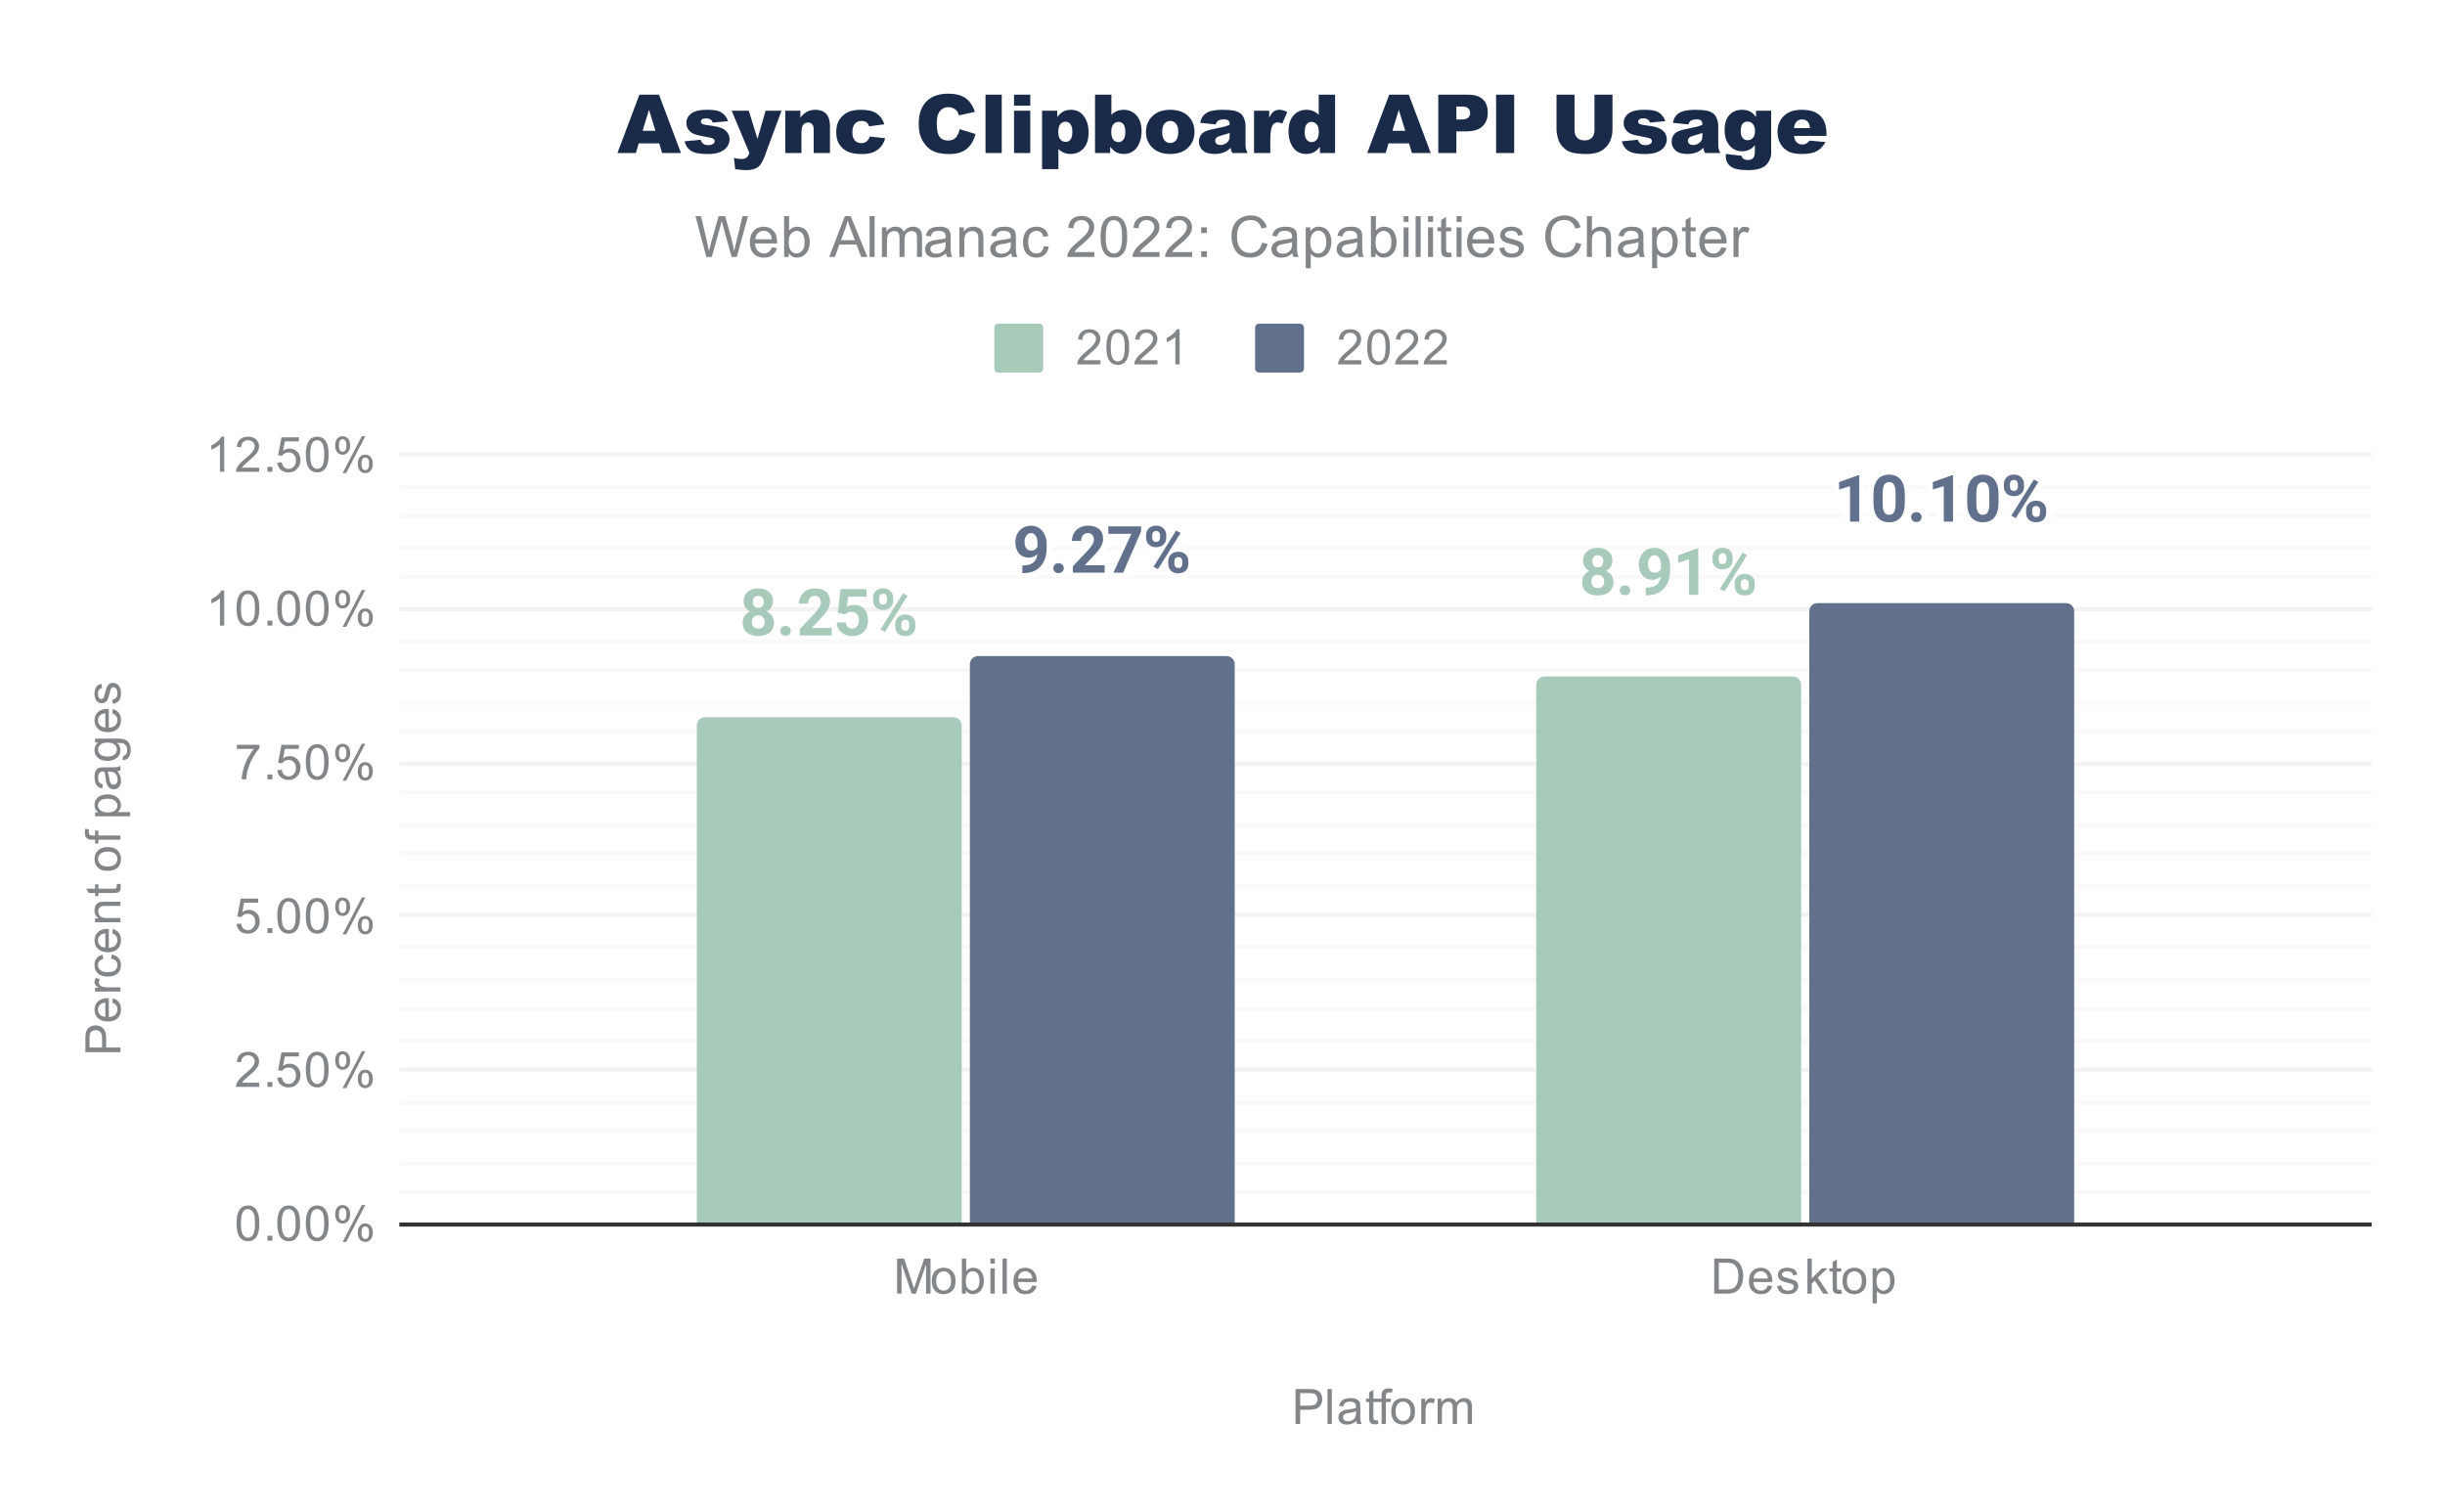 <svg version="1.1" viewBox="0.0 0.0 600.0 371.0" fill="none" stroke="none" stroke-linecap="square" stroke-miterlimit="10" width="600" height="371" xmlns:xlink="http://www.w3.org/1999/xlink" xmlns="http://www.w3.org/2000/svg"><path fill="#ffffff" d="M0 0L600.0 0L600.0 371.0L0 371.0L0 0Z" fill-rule="nonzero"/><path stroke="#333333" stroke-width="1.0" stroke-linecap="butt" d="M98.5 300.5L581.5 300.5" fill-rule="nonzero"/><path stroke="#f2f2f2" stroke-width="1.0" stroke-linecap="butt" d="M98.5 262.5L581.5 262.5" fill-rule="nonzero"/><path stroke="#f2f2f2" stroke-width="1.0" stroke-linecap="butt" d="M98.5 224.5L581.5 224.5" fill-rule="nonzero"/><path stroke="#f2f2f2" stroke-width="1.0" stroke-linecap="butt" d="M98.5 187.5L581.5 187.5" fill-rule="nonzero"/><path stroke="#f2f2f2" stroke-width="1.0" stroke-linecap="butt" d="M98.5 149.5L581.5 149.5" fill-rule="nonzero"/><path stroke="#f2f2f2" stroke-width="1.0" stroke-linecap="butt" d="M98.5 111.5L581.5 111.5" fill-rule="nonzero"/><path stroke="#f9f9f9" stroke-width="1.0" stroke-linecap="butt" d="M98.5 292.5L581.5 292.5" fill-rule="nonzero"/><path stroke="#f9f9f9" stroke-width="1.0" stroke-linecap="butt" d="M98.5 285.5L581.5 285.5" fill-rule="nonzero"/><path stroke="#f9f9f9" stroke-width="1.0" stroke-linecap="butt" d="M98.5 277.5L581.5 277.5" fill-rule="nonzero"/><path stroke="#f9f9f9" stroke-width="1.0" stroke-linecap="butt" d="M98.5 270.5L581.5 270.5" fill-rule="nonzero"/><path stroke="#f9f9f9" stroke-width="1.0" stroke-linecap="butt" d="M98.5 255.5L581.5 255.5" fill-rule="nonzero"/><path stroke="#f9f9f9" stroke-width="1.0" stroke-linecap="butt" d="M98.5 247.5L581.5 247.5" fill-rule="nonzero"/><path stroke="#f9f9f9" stroke-width="1.0" stroke-linecap="butt" d="M98.5 240.5L581.5 240.5" fill-rule="nonzero"/><path stroke="#f9f9f9" stroke-width="1.0" stroke-linecap="butt" d="M98.5 232.5L581.5 232.5" fill-rule="nonzero"/><path stroke="#f9f9f9" stroke-width="1.0" stroke-linecap="butt" d="M98.5 217.5L581.5 217.5" fill-rule="nonzero"/><path stroke="#f9f9f9" stroke-width="1.0" stroke-linecap="butt" d="M98.5 209.5L581.5 209.5" fill-rule="nonzero"/><path stroke="#f9f9f9" stroke-width="1.0" stroke-linecap="butt" d="M98.5 202.5L581.5 202.5" fill-rule="nonzero"/><path stroke="#f9f9f9" stroke-width="1.0" stroke-linecap="butt" d="M98.5 194.5L581.5 194.5" fill-rule="nonzero"/><path stroke="#f9f9f9" stroke-width="1.0" stroke-linecap="butt" d="M98.5 179.5L581.5 179.5" fill-rule="nonzero"/><path stroke="#f9f9f9" stroke-width="1.0" stroke-linecap="butt" d="M98.5 172.5L581.5 172.5" fill-rule="nonzero"/><path stroke="#f9f9f9" stroke-width="1.0" stroke-linecap="butt" d="M98.5 164.5L581.5 164.5" fill-rule="nonzero"/><path stroke="#f9f9f9" stroke-width="1.0" stroke-linecap="butt" d="M98.5 157.5L581.5 157.5" fill-rule="nonzero"/><path stroke="#f9f9f9" stroke-width="1.0" stroke-linecap="butt" d="M98.5 141.5L581.5 141.5" fill-rule="nonzero"/><path stroke="#f9f9f9" stroke-width="1.0" stroke-linecap="butt" d="M98.5 134.5L581.5 134.5" fill-rule="nonzero"/><path stroke="#f9f9f9" stroke-width="1.0" stroke-linecap="butt" d="M98.5 126.5L581.5 126.5" fill-rule="nonzero"/><path stroke="#f9f9f9" stroke-width="1.0" stroke-linecap="butt" d="M98.5 119.5L581.5 119.5" fill-rule="nonzero"/><clipPath id="id_0"><path d="M98.55 111.783L581.45 111.783L581.45 300.45L98.55 300.45L98.55 111.783Z" clip-rule="nonzero"/></clipPath><path stroke="#000000" stroke-width="2.0" stroke-linecap="butt" stroke-opacity="0.0" clip-path="url(#id_0)" d="M236.0 300.0L171.0 300.0L171.0 178.0C171.0 176.895 171.895 176.0 173.0 176.0L234.0 176.0C235.105 176.0 236.0 176.895 236.0 178.0Z" fill-rule="nonzero"/><path fill="#a8caba" clip-path="url(#id_0)" d="M236.0 300.0L171.0 300.0L171.0 178.0C171.0 176.895 171.895 176.0 173.0 176.0L234.0 176.0C235.105 176.0 236.0 176.895 236.0 178.0Z" fill-rule="nonzero"/><path stroke="#000000" stroke-width="2.0" stroke-linecap="butt" stroke-opacity="0.0" clip-path="url(#id_0)" d="M442.0 300.0L377.0 300.0L377.0 168.0C377.0 166.895 377.895 166.0 379.0 166.0L440.0 166.0C441.105 166.0 442.0 166.895 442.0 168.0Z" fill-rule="nonzero"/><path fill="#a8caba" clip-path="url(#id_0)" d="M442.0 300.0L377.0 300.0L377.0 168.0C377.0 166.895 377.895 166.0 379.0 166.0L440.0 166.0C441.105 166.0 442.0 166.895 442.0 168.0Z" fill-rule="nonzero"/><path stroke="#000000" stroke-width="2.0" stroke-linecap="butt" stroke-opacity="0.0" clip-path="url(#id_0)" d="M303.0 300.0L238.0 300.0L238.0 163.0C238.0 161.895 238.895 161.0 240.0 161.0L301.0 161.0C302.105 161.0 303.0 161.895 303.0 163.0Z" fill-rule="nonzero"/><path fill="#62718b" clip-path="url(#id_0)" d="M303.0 300.0L238.0 300.0L238.0 163.0C238.0 161.895 238.895 161.0 240.0 161.0L301.0 161.0C302.105 161.0 303.0 161.895 303.0 163.0Z" fill-rule="nonzero"/><path stroke="#000000" stroke-width="2.0" stroke-linecap="butt" stroke-opacity="0.0" clip-path="url(#id_0)" d="M509.0 300.0L444.0 300.0L444.0 150.0C444.0 148.895 444.895 148.0 446.0 148.0L507.0 148.0C508.105 148.0 509.0 148.895 509.0 150.0Z" fill-rule="nonzero"/><path fill="#62718b" clip-path="url(#id_0)" d="M509.0 300.0L444.0 300.0L444.0 150.0C444.0 148.895 444.895 148.0 446.0 148.0L507.0 148.0C508.105 148.0 509.0 148.895 509.0 150.0Z" fill-rule="nonzero"/><path fill="#a8caba" d="M189.688 147.571Q189.688 148.399 189.266 149.039Q188.859 149.68 188.141 150.071Q188.969 150.461 189.453 151.164Q189.938 151.868 189.938 152.805Q189.938 154.321 188.906 155.211Q187.875 156.086 186.094 156.086Q184.328 156.086 183.281 155.211Q182.25 154.321 182.25 152.805Q182.25 151.868 182.734 151.164Q183.219 150.461 184.031 150.071Q183.312 149.68 182.891 149.039Q182.484 148.399 182.484 147.571Q182.484 146.118 183.453 145.258Q184.422 144.399 186.094 144.399Q187.75 144.399 188.719 145.258Q189.688 146.102 189.688 147.571ZM187.672 152.649Q187.672 151.899 187.234 151.461Q186.812 151.008 186.078 151.008Q185.359 151.008 184.922 151.461Q184.5 151.899 184.5 152.649Q184.5 153.368 184.922 153.821Q185.344 154.258 186.094 154.258Q186.828 154.258 187.25 153.836Q187.672 153.399 187.672 152.649ZM187.438 147.68Q187.438 147.024 187.078 146.618Q186.734 146.211 186.094 146.211Q185.453 146.211 185.094 146.602Q184.75 146.993 184.75 147.68Q184.75 148.368 185.094 148.789Q185.453 149.196 186.094 149.196Q186.734 149.196 187.078 148.789Q187.438 148.368 187.438 147.68ZM191.484 154.821Q191.484 154.274 191.844 153.946Q192.219 153.602 192.766 153.602Q193.312 153.602 193.672 153.946Q194.047 154.274 194.047 154.821Q194.047 155.352 193.688 155.696Q193.328 156.024 192.766 156.024Q192.203 156.024 191.844 155.696Q191.484 155.352 191.484 154.821ZM204.078 155.93L196.281 155.93L196.281 154.383L199.953 150.461Q200.719 149.633 201.078 149.024Q201.438 148.399 201.438 147.836Q201.438 147.086 201.047 146.649Q200.672 146.211 199.969 146.211Q199.203 146.211 198.75 146.743Q198.312 147.274 198.312 148.133L196.047 148.133Q196.047 147.086 196.547 146.227Q197.047 145.368 197.953 144.883Q198.859 144.399 200.0 144.399Q201.766 144.399 202.734 145.243Q203.703 146.086 203.703 147.618Q203.703 148.461 203.266 149.336Q202.828 150.211 201.766 151.383L199.188 154.102L204.078 154.102L204.078 155.93ZM205.609 150.336L206.266 144.555L212.641 144.555L212.641 146.43L208.125 146.43L207.844 148.883Q208.641 148.446 209.547 148.446Q211.172 148.446 212.094 149.461Q213.016 150.461 213.016 152.274Q213.016 153.383 212.547 154.258Q212.094 155.118 211.219 155.602Q210.359 156.086 209.172 156.086Q208.141 156.086 207.25 155.664Q206.375 155.243 205.859 154.493Q205.359 153.727 205.328 152.758L207.562 152.758Q207.625 153.477 208.047 153.868Q208.484 154.258 209.172 154.258Q209.938 154.258 210.344 153.711Q210.766 153.164 210.766 152.149Q210.766 151.18 210.281 150.664Q209.812 150.149 208.938 150.149Q208.125 150.149 207.625 150.571L207.406 150.774L205.609 150.336ZM214.25 146.743Q214.25 145.696 214.922 145.039Q215.609 144.383 216.703 144.383Q217.828 144.383 218.5 145.039Q219.188 145.68 219.188 146.774L219.188 147.336Q219.188 148.399 218.5 149.039Q217.828 149.68 216.719 149.68Q215.609 149.68 214.922 149.039Q214.25 148.383 214.25 147.289L214.25 146.743ZM215.75 147.336Q215.75 147.805 216.016 148.102Q216.281 148.383 216.719 148.383Q217.156 148.383 217.406 148.102Q217.672 147.805 217.672 147.321L217.672 146.743Q217.672 146.274 217.406 145.993Q217.156 145.696 216.703 145.696Q216.281 145.696 216.016 145.977Q215.75 146.258 215.75 146.774L215.75 147.336ZM219.688 153.133Q219.688 152.086 220.375 151.446Q221.062 150.789 222.156 150.789Q223.266 150.789 223.938 151.43Q224.625 152.071 224.625 153.18L224.625 153.743Q224.625 154.789 223.953 155.446Q223.281 156.086 222.172 156.086Q221.047 156.086 220.359 155.446Q219.688 154.789 219.688 153.711L219.688 153.133ZM221.188 153.743Q221.188 154.18 221.469 154.493Q221.75 154.789 222.172 154.789Q223.125 154.789 223.125 153.727L223.125 153.133Q223.125 152.664 222.859 152.383Q222.594 152.102 222.156 152.102Q221.719 152.102 221.453 152.383Q221.188 152.664 221.188 153.164L221.188 153.743ZM217.172 155.071L216.062 154.477L221.625 145.586L222.719 146.18L217.172 155.071Z" fill-rule="nonzero"/><path fill="#a8caba" d="M395.688 137.609Q395.688 138.437 395.266 139.078Q394.859 139.718 394.141 140.109Q394.969 140.5 395.453 141.203Q395.938 141.906 395.938 142.843Q395.938 144.359 394.906 145.25Q393.875 146.125 392.094 146.125Q390.328 146.125 389.281 145.25Q388.25 144.359 388.25 142.843Q388.25 141.906 388.734 141.203Q389.219 140.5 390.031 140.109Q389.312 139.718 388.891 139.078Q388.484 138.437 388.484 137.609Q388.484 136.156 389.453 135.297Q390.422 134.437 392.094 134.437Q393.75 134.437 394.719 135.297Q395.688 136.14 395.688 137.609ZM393.672 142.687Q393.672 141.937 393.234 141.5Q392.812 141.047 392.078 141.047Q391.359 141.047 390.922 141.5Q390.5 141.937 390.5 142.687Q390.5 143.406 390.922 143.859Q391.344 144.297 392.094 144.297Q392.828 144.297 393.25 143.875Q393.672 143.437 393.672 142.687ZM393.438 137.718Q393.438 137.062 393.078 136.656Q392.734 136.25 392.094 136.25Q391.453 136.25 391.094 136.64Q390.75 137.031 390.75 137.718Q390.75 138.406 391.094 138.828Q391.453 139.234 392.094 139.234Q392.734 139.234 393.078 138.828Q393.438 138.406 393.438 137.718ZM397.484 144.859Q397.484 144.312 397.844 143.984Q398.219 143.64 398.766 143.64Q399.312 143.64 399.672 143.984Q400.047 144.312 400.047 144.859Q400.047 145.39 399.688 145.734Q399.328 146.062 398.766 146.062Q398.203 146.062 397.844 145.734Q397.484 145.39 397.484 144.859ZM407.562 141.422Q406.672 142.281 405.5 142.281Q403.984 142.281 403.078 141.25Q402.172 140.218 402.172 138.453Q402.172 137.343 402.656 136.406Q403.156 135.468 404.031 134.953Q404.906 134.437 406.0 134.437Q407.125 134.437 408.0 135Q408.875 135.562 409.359 136.625Q409.844 137.672 409.844 139.031L409.844 139.859Q409.844 142.703 408.422 144.328Q407.016 145.953 404.422 146.078L403.875 146.078L403.875 144.187L404.375 144.187Q407.312 144.047 407.562 141.422ZM406.047 140.562Q406.594 140.562 406.984 140.281Q407.391 140 407.594 139.593L407.594 138.672Q407.594 137.515 407.156 136.89Q406.719 136.25 405.984 136.25Q405.297 136.25 404.859 136.875Q404.422 137.5 404.422 138.437Q404.422 139.359 404.844 139.968Q405.281 140.562 406.047 140.562ZM416.766 145.968L414.5 145.968L414.5 137.265L411.812 138.093L411.812 136.265L416.516 134.578L416.766 134.578L416.766 145.968ZM420.25 136.781Q420.25 135.734 420.922 135.078Q421.609 134.422 422.703 134.422Q423.828 134.422 424.5 135.078Q425.188 135.718 425.188 136.812L425.188 137.375Q425.188 138.437 424.5 139.078Q423.828 139.718 422.719 139.718Q421.609 139.718 420.922 139.078Q420.25 138.422 420.25 137.328L420.25 136.781ZM421.75 137.375Q421.75 137.843 422.016 138.14Q422.281 138.422 422.719 138.422Q423.156 138.422 423.406 138.14Q423.672 137.843 423.672 137.359L423.672 136.781Q423.672 136.312 423.406 136.031Q423.156 135.734 422.703 135.734Q422.281 135.734 422.016 136.015Q421.75 136.297 421.75 136.812L421.75 137.375ZM425.688 143.172Q425.688 142.125 426.375 141.484Q427.062 140.828 428.156 140.828Q429.266 140.828 429.938 141.468Q430.625 142.109 430.625 143.218L430.625 143.781Q430.625 144.828 429.953 145.484Q429.281 146.125 428.172 146.125Q427.047 146.125 426.359 145.484Q425.688 144.828 425.688 143.75L425.688 143.172ZM427.188 143.781Q427.188 144.218 427.469 144.531Q427.75 144.828 428.172 144.828Q429.125 144.828 429.125 143.765L429.125 143.172Q429.125 142.703 428.859 142.422Q428.594 142.14 428.156 142.14Q427.719 142.14 427.453 142.422Q427.188 142.703 427.188 143.203L427.188 143.781ZM423.172 145.109L422.062 144.515L427.625 135.625L428.719 136.218L423.172 145.109Z" fill-rule="nonzero"/><path stroke="#ffffff" stroke-width="3.0" stroke-linejoin="round" stroke-linecap="round" d="M254.562 135.988Q253.672 136.847 252.5 136.847Q250.984 136.847 250.078 135.816Q249.172 134.785 249.172 133.019Q249.172 131.91 249.656 130.972Q250.156 130.035 251.031 129.519Q251.906 129.004 253.0 129.004Q254.125 129.004 255.0 129.566Q255.875 130.129 256.359 131.191Q256.844 132.238 256.844 133.597L256.844 134.425Q256.844 137.269 255.422 138.894Q254.016 140.519 251.422 140.644L250.875 140.644L250.875 138.754L251.375 138.754Q254.312 138.613 254.562 135.988ZM253.047 135.129Q253.594 135.129 253.984 134.847Q254.391 134.566 254.594 134.16L254.594 133.238Q254.594 132.082 254.156 131.457Q253.719 130.816 252.984 130.816Q252.297 130.816 251.859 131.441Q251.422 132.066 251.422 133.004Q251.422 133.925 251.844 134.535Q252.281 135.129 253.047 135.129ZM258.484 139.425Q258.484 138.879 258.844 138.55Q259.219 138.207 259.766 138.207Q260.312 138.207 260.672 138.55Q261.047 138.879 261.047 139.425Q261.047 139.957 260.688 140.3Q260.328 140.629 259.766 140.629Q259.203 140.629 258.844 140.3Q258.484 139.957 258.484 139.425ZM271.078 140.535L263.281 140.535L263.281 138.988L266.953 135.066Q267.719 134.238 268.078 133.629Q268.438 133.004 268.438 132.441Q268.438 131.691 268.047 131.254Q267.672 130.816 266.969 130.816Q266.203 130.816 265.75 131.347Q265.312 131.879 265.312 132.738L263.047 132.738Q263.047 131.691 263.547 130.832Q264.047 129.972 264.953 129.488Q265.859 129.004 267.0 129.004Q268.766 129.004 269.734 129.847Q270.703 130.691 270.703 132.222Q270.703 133.066 270.266 133.941Q269.828 134.816 268.766 135.988L266.188 138.707L271.078 138.707L271.078 140.535ZM280.016 130.425L275.609 140.535L273.234 140.535L277.641 130.988L271.984 130.988L271.984 129.16L280.016 129.16L280.016 130.425ZM281.25 131.347Q281.25 130.3 281.922 129.644Q282.609 128.988 283.703 128.988Q284.828 128.988 285.5 129.644Q286.188 130.285 286.188 131.379L286.188 131.941Q286.188 133.004 285.5 133.644Q284.828 134.285 283.719 134.285Q282.609 134.285 281.922 133.644Q281.25 132.988 281.25 131.894L281.25 131.347ZM282.75 131.941Q282.75 132.41 283.016 132.707Q283.281 132.988 283.719 132.988Q284.156 132.988 284.406 132.707Q284.672 132.41 284.672 131.925L284.672 131.347Q284.672 130.879 284.406 130.597Q284.156 130.3 283.703 130.3Q283.281 130.3 283.016 130.582Q282.75 130.863 282.75 131.379L282.75 131.941ZM286.688 137.738Q286.688 136.691 287.375 136.05Q288.062 135.394 289.156 135.394Q290.266 135.394 290.938 136.035Q291.625 136.675 291.625 137.785L291.625 138.347Q291.625 139.394 290.953 140.05Q290.281 140.691 289.172 140.691Q288.047 140.691 287.359 140.05Q286.688 139.394 286.688 138.316L286.688 137.738ZM288.188 138.347Q288.188 138.785 288.469 139.097Q288.75 139.394 289.172 139.394Q290.125 139.394 290.125 138.332L290.125 137.738Q290.125 137.269 289.859 136.988Q289.594 136.707 289.156 136.707Q288.719 136.707 288.453 136.988Q288.188 137.269 288.188 137.769L288.188 138.347ZM284.172 139.675L283.062 139.082L288.625 130.191L289.719 130.785L284.172 139.675Z" fill-rule="nonzero"/><path fill="#62718b" d="M254.562 135.988Q253.672 136.847 252.5 136.847Q250.984 136.847 250.078 135.816Q249.172 134.785 249.172 133.019Q249.172 131.91 249.656 130.972Q250.156 130.035 251.031 129.519Q251.906 129.004 253.0 129.004Q254.125 129.004 255.0 129.566Q255.875 130.129 256.359 131.191Q256.844 132.238 256.844 133.597L256.844 134.425Q256.844 137.269 255.422 138.894Q254.016 140.519 251.422 140.644L250.875 140.644L250.875 138.754L251.375 138.754Q254.312 138.613 254.562 135.988ZM253.047 135.129Q253.594 135.129 253.984 134.847Q254.391 134.566 254.594 134.16L254.594 133.238Q254.594 132.082 254.156 131.457Q253.719 130.816 252.984 130.816Q252.297 130.816 251.859 131.441Q251.422 132.066 251.422 133.004Q251.422 133.925 251.844 134.535Q252.281 135.129 253.047 135.129ZM258.484 139.425Q258.484 138.879 258.844 138.55Q259.219 138.207 259.766 138.207Q260.312 138.207 260.672 138.55Q261.047 138.879 261.047 139.425Q261.047 139.957 260.688 140.3Q260.328 140.629 259.766 140.629Q259.203 140.629 258.844 140.3Q258.484 139.957 258.484 139.425ZM271.078 140.535L263.281 140.535L263.281 138.988L266.953 135.066Q267.719 134.238 268.078 133.629Q268.438 133.004 268.438 132.441Q268.438 131.691 268.047 131.254Q267.672 130.816 266.969 130.816Q266.203 130.816 265.75 131.347Q265.312 131.879 265.312 132.738L263.047 132.738Q263.047 131.691 263.547 130.832Q264.047 129.972 264.953 129.488Q265.859 129.004 267.0 129.004Q268.766 129.004 269.734 129.847Q270.703 130.691 270.703 132.222Q270.703 133.066 270.266 133.941Q269.828 134.816 268.766 135.988L266.188 138.707L271.078 138.707L271.078 140.535ZM280.016 130.425L275.609 140.535L273.234 140.535L277.641 130.988L271.984 130.988L271.984 129.16L280.016 129.16L280.016 130.425ZM281.25 131.347Q281.25 130.3 281.922 129.644Q282.609 128.988 283.703 128.988Q284.828 128.988 285.5 129.644Q286.188 130.285 286.188 131.379L286.188 131.941Q286.188 133.004 285.5 133.644Q284.828 134.285 283.719 134.285Q282.609 134.285 281.922 133.644Q281.25 132.988 281.25 131.894L281.25 131.347ZM282.75 131.941Q282.75 132.41 283.016 132.707Q283.281 132.988 283.719 132.988Q284.156 132.988 284.406 132.707Q284.672 132.41 284.672 131.925L284.672 131.347Q284.672 130.879 284.406 130.597Q284.156 130.3 283.703 130.3Q283.281 130.3 283.016 130.582Q282.75 130.863 282.75 131.379L282.75 131.941ZM286.688 137.738Q286.688 136.691 287.375 136.05Q288.062 135.394 289.156 135.394Q290.266 135.394 290.938 136.035Q291.625 136.675 291.625 137.785L291.625 138.347Q291.625 139.394 290.953 140.05Q290.281 140.691 289.172 140.691Q288.047 140.691 287.359 140.05Q286.688 139.394 286.688 138.316L286.688 137.738ZM288.188 138.347Q288.188 138.785 288.469 139.097Q288.75 139.394 289.172 139.394Q290.125 139.394 290.125 138.332L290.125 137.738Q290.125 137.269 289.859 136.988Q289.594 136.707 289.156 136.707Q288.719 136.707 288.453 136.988Q288.188 137.269 288.188 137.769L288.188 138.347ZM284.172 139.675L283.062 139.082L288.625 130.191L289.719 130.785L284.172 139.675Z" fill-rule="nonzero"/><path stroke="#ffffff" stroke-width="3.0" stroke-linejoin="round" stroke-linecap="round" d="M456.266 128.007L454.0 128.007L454.0 119.304L451.312 120.132L451.312 118.304L456.016 116.617L456.266 116.617L456.266 128.007ZM467.438 123.304Q467.438 125.664 466.453 126.914Q465.484 128.164 463.594 128.164Q461.734 128.164 460.75 126.945Q459.766 125.71 459.75 123.414L459.75 121.32Q459.75 118.945 460.734 117.71Q461.719 116.476 463.578 116.476Q465.438 116.476 466.422 117.695Q467.406 118.914 467.438 121.21L467.438 123.304ZM465.172 121.007Q465.172 119.585 464.781 118.945Q464.406 118.304 463.578 118.304Q462.781 118.304 462.406 118.914Q462.031 119.523 462.0 120.835L462.0 123.601Q462.0 124.992 462.375 125.664Q462.766 126.335 463.594 126.335Q464.422 126.335 464.781 125.695Q465.156 125.039 465.172 123.71L465.172 121.007ZM468.984 126.898Q468.984 126.351 469.344 126.023Q469.719 125.679 470.266 125.679Q470.812 125.679 471.172 126.023Q471.547 126.351 471.547 126.898Q471.547 127.429 471.188 127.773Q470.828 128.101 470.266 128.101Q469.703 128.101 469.344 127.773Q468.984 127.429 468.984 126.898ZM479.266 128.007L477.0 128.007L477.0 119.304L474.312 120.132L474.312 118.304L479.016 116.617L479.266 116.617L479.266 128.007ZM490.438 123.304Q490.438 125.664 489.453 126.914Q488.484 128.164 486.594 128.164Q484.734 128.164 483.75 126.945Q482.766 125.71 482.75 123.414L482.75 121.32Q482.75 118.945 483.734 117.71Q484.719 116.476 486.578 116.476Q488.438 116.476 489.422 117.695Q490.406 118.914 490.438 121.21L490.438 123.304ZM488.172 121.007Q488.172 119.585 487.781 118.945Q487.406 118.304 486.578 118.304Q485.781 118.304 485.406 118.914Q485.031 119.523 485.0 120.835L485.0 123.601Q485.0 124.992 485.375 125.664Q485.766 126.335 486.594 126.335Q487.422 126.335 487.781 125.695Q488.156 125.039 488.172 123.71L488.172 121.007ZM491.75 118.82Q491.75 117.773 492.422 117.117Q493.109 116.46 494.203 116.46Q495.328 116.46 496.0 117.117Q496.688 117.757 496.688 118.851L496.688 119.414Q496.688 120.476 496.0 121.117Q495.328 121.757 494.219 121.757Q493.109 121.757 492.422 121.117Q491.75 120.46 491.75 119.367L491.75 118.82ZM493.25 119.414Q493.25 119.882 493.516 120.179Q493.781 120.46 494.219 120.46Q494.656 120.46 494.906 120.179Q495.172 119.882 495.172 119.398L495.172 118.82Q495.172 118.351 494.906 118.07Q494.656 117.773 494.203 117.773Q493.781 117.773 493.516 118.054Q493.25 118.335 493.25 118.851L493.25 119.414ZM497.188 125.21Q497.188 124.164 497.875 123.523Q498.562 122.867 499.656 122.867Q500.766 122.867 501.438 123.507Q502.125 124.148 502.125 125.257L502.125 125.82Q502.125 126.867 501.453 127.523Q500.781 128.164 499.672 128.164Q498.547 128.164 497.859 127.523Q497.188 126.867 497.188 125.789L497.188 125.21ZM498.688 125.82Q498.688 126.257 498.969 126.57Q499.25 126.867 499.672 126.867Q500.625 126.867 500.625 125.804L500.625 125.21Q500.625 124.742 500.359 124.46Q500.094 124.179 499.656 124.179Q499.219 124.179 498.953 124.46Q498.688 124.742 498.688 125.242L498.688 125.82ZM494.672 127.148L493.562 126.554L499.125 117.664L500.219 118.257L494.672 127.148Z" fill-rule="nonzero"/><path fill="#62718b" d="M456.266 128.007L454.0 128.007L454.0 119.304L451.312 120.132L451.312 118.304L456.016 116.617L456.266 116.617L456.266 128.007ZM467.438 123.304Q467.438 125.664 466.453 126.914Q465.484 128.164 463.594 128.164Q461.734 128.164 460.75 126.945Q459.766 125.71 459.75 123.414L459.75 121.32Q459.75 118.945 460.734 117.71Q461.719 116.476 463.578 116.476Q465.438 116.476 466.422 117.695Q467.406 118.914 467.438 121.21L467.438 123.304ZM465.172 121.007Q465.172 119.585 464.781 118.945Q464.406 118.304 463.578 118.304Q462.781 118.304 462.406 118.914Q462.031 119.523 462.0 120.835L462.0 123.601Q462.0 124.992 462.375 125.664Q462.766 126.335 463.594 126.335Q464.422 126.335 464.781 125.695Q465.156 125.039 465.172 123.71L465.172 121.007ZM468.984 126.898Q468.984 126.351 469.344 126.023Q469.719 125.679 470.266 125.679Q470.812 125.679 471.172 126.023Q471.547 126.351 471.547 126.898Q471.547 127.429 471.188 127.773Q470.828 128.101 470.266 128.101Q469.703 128.101 469.344 127.773Q468.984 127.429 468.984 126.898ZM479.266 128.007L477.0 128.007L477.0 119.304L474.312 120.132L474.312 118.304L479.016 116.617L479.266 116.617L479.266 128.007ZM490.438 123.304Q490.438 125.664 489.453 126.914Q488.484 128.164 486.594 128.164Q484.734 128.164 483.75 126.945Q482.766 125.71 482.75 123.414L482.75 121.32Q482.75 118.945 483.734 117.71Q484.719 116.476 486.578 116.476Q488.438 116.476 489.422 117.695Q490.406 118.914 490.438 121.21L490.438 123.304ZM488.172 121.007Q488.172 119.585 487.781 118.945Q487.406 118.304 486.578 118.304Q485.781 118.304 485.406 118.914Q485.031 119.523 485.0 120.835L485.0 123.601Q485.0 124.992 485.375 125.664Q485.766 126.335 486.594 126.335Q487.422 126.335 487.781 125.695Q488.156 125.039 488.172 123.71L488.172 121.007ZM491.75 118.82Q491.75 117.773 492.422 117.117Q493.109 116.46 494.203 116.46Q495.328 116.46 496.0 117.117Q496.688 117.757 496.688 118.851L496.688 119.414Q496.688 120.476 496.0 121.117Q495.328 121.757 494.219 121.757Q493.109 121.757 492.422 121.117Q491.75 120.46 491.75 119.367L491.75 118.82ZM493.25 119.414Q493.25 119.882 493.516 120.179Q493.781 120.46 494.219 120.46Q494.656 120.46 494.906 120.179Q495.172 119.882 495.172 119.398L495.172 118.82Q495.172 118.351 494.906 118.07Q494.656 117.773 494.203 117.773Q493.781 117.773 493.516 118.054Q493.25 118.335 493.25 118.851L493.25 119.414ZM497.188 125.21Q497.188 124.164 497.875 123.523Q498.562 122.867 499.656 122.867Q500.766 122.867 501.438 123.507Q502.125 124.148 502.125 125.257L502.125 125.82Q502.125 126.867 501.453 127.523Q500.781 128.164 499.672 128.164Q498.547 128.164 497.859 127.523Q497.188 126.867 497.188 125.789L497.188 125.21ZM498.688 125.82Q498.688 126.257 498.969 126.57Q499.25 126.867 499.672 126.867Q500.625 126.867 500.625 125.804L500.625 125.21Q500.625 124.742 500.359 124.46Q500.094 124.179 499.656 124.179Q499.219 124.179 498.953 124.46Q498.688 124.742 498.688 125.242L498.688 125.82ZM494.672 127.148L493.562 126.554L499.125 117.664L500.219 118.257L494.672 127.148Z" fill-rule="nonzero"/><path fill="#838689" d="M317.922 349.45L317.922 340.856L321.172 340.856Q322.016 340.856 322.469 340.934Q323.109 341.044 323.531 341.341Q323.969 341.637 324.219 342.169Q324.484 342.7 324.484 343.341Q324.484 344.434 323.781 345.2Q323.094 345.95 321.266 345.95L319.062 345.95L319.062 349.45L317.922 349.45ZM319.062 344.95L321.281 344.95Q322.391 344.95 322.844 344.544Q323.312 344.122 323.312 343.372Q323.312 342.841 323.031 342.466Q322.766 342.075 322.328 341.95Q322.031 341.872 321.266 341.872L319.062 341.872L319.062 344.95ZM325.766 349.45L325.766 340.856L326.828 340.856L326.828 349.45L325.766 349.45ZM332.859 348.684Q332.266 349.184 331.719 349.387Q331.188 349.591 330.562 349.591Q329.531 349.591 328.984 349.091Q328.438 348.591 328.438 347.809Q328.438 347.356 328.641 346.981Q328.844 346.591 329.188 346.372Q329.531 346.137 329.953 346.028Q330.25 345.934 330.891 345.856Q332.156 345.716 332.766 345.497Q332.766 345.278 332.766 345.231Q332.766 344.575 332.469 344.309Q332.062 343.966 331.266 343.966Q330.531 343.966 330.172 344.231Q329.812 344.481 329.641 345.137L328.609 344.997Q328.75 344.341 329.078 343.934Q329.406 343.528 330.016 343.309Q330.625 343.091 331.422 343.091Q332.219 343.091 332.719 343.278Q333.219 343.466 333.453 343.747Q333.688 344.028 333.781 344.466Q333.828 344.731 333.828 345.434L333.828 346.841Q333.828 348.309 333.891 348.7Q333.969 349.091 334.172 349.45L333.062 349.45Q332.906 349.122 332.859 348.684ZM332.766 346.325Q332.188 346.559 331.047 346.731Q330.391 346.825 330.125 346.95Q329.859 347.059 329.703 347.278Q329.562 347.497 329.562 347.778Q329.562 348.2 329.875 348.481Q330.203 348.762 330.812 348.762Q331.422 348.762 331.891 348.497Q332.375 348.231 332.594 347.762Q332.766 347.403 332.766 346.716L332.766 346.325ZM338.094 348.512L338.25 349.434Q337.797 349.528 337.453 349.528Q336.875 349.528 336.562 349.356Q336.25 349.169 336.109 348.872Q335.984 348.575 335.984 347.622L335.984 344.044L335.219 344.044L335.219 343.231L335.984 343.231L335.984 341.684L337.031 341.059L337.031 343.231L338.094 343.231L338.094 344.044L337.031 344.044L337.031 347.684Q337.031 348.137 337.078 348.262Q337.141 348.387 337.266 348.466Q337.391 348.544 337.625 348.544Q337.812 348.544 338.094 348.512ZM339.047 349.45L339.047 344.044L338.109 344.044L338.109 343.231L339.047 343.231L339.047 342.559Q339.047 341.934 339.156 341.637Q339.312 341.216 339.688 340.966Q340.078 340.716 340.766 340.716Q341.219 340.716 341.75 340.825L341.594 341.731Q341.266 341.684 340.969 341.684Q340.484 341.684 340.281 341.887Q340.094 342.091 340.094 342.653L340.094 343.231L341.312 343.231L341.312 344.044L340.094 344.044L340.094 349.45L339.047 349.45ZM341.406 346.341Q341.406 344.606 342.359 343.778Q343.156 343.091 344.312 343.091Q345.594 343.091 346.406 343.934Q347.234 344.762 347.234 346.247Q347.234 347.45 346.875 348.137Q346.516 348.825 345.812 349.216Q345.125 349.591 344.312 349.591Q343.016 349.591 342.203 348.762Q341.406 347.919 341.406 346.341ZM342.484 346.341Q342.484 347.528 343.0 348.122Q343.531 348.716 344.312 348.716Q345.109 348.716 345.625 348.122Q346.141 347.528 346.141 346.309Q346.141 345.153 345.609 344.559Q345.094 343.966 344.312 343.966Q343.531 343.966 343.0 344.559Q342.484 345.137 342.484 346.341ZM348.781 349.45L348.781 343.231L349.734 343.231L349.734 344.169Q350.094 343.512 350.391 343.309Q350.703 343.091 351.078 343.091Q351.609 343.091 352.156 343.419L351.797 344.403Q351.406 344.169 351.031 344.169Q350.672 344.169 350.391 344.387Q350.125 344.591 350.016 344.966Q349.828 345.528 349.828 346.184L349.828 349.45L348.781 349.45ZM352.797 349.45L352.797 343.231L353.734 343.231L353.734 344.106Q354.031 343.637 354.516 343.372Q355.0 343.091 355.625 343.091Q356.312 343.091 356.75 343.372Q357.203 343.653 357.375 344.169Q358.125 343.091 359.297 343.091Q360.234 343.091 360.719 343.606Q361.219 344.106 361.219 345.184L361.219 349.45L360.172 349.45L360.172 345.528Q360.172 344.903 360.062 344.622Q359.969 344.341 359.703 344.169Q359.438 343.997 359.062 343.997Q358.406 343.997 357.969 344.434Q357.547 344.872 357.547 345.841L357.547 349.45L356.484 349.45L356.484 345.403Q356.484 344.7 356.219 344.356Q355.969 343.997 355.391 343.997Q354.938 343.997 354.562 344.231Q354.188 344.466 354.016 344.919Q353.844 345.372 353.844 346.216L353.844 349.45L352.797 349.45Z" fill-rule="nonzero"/><path fill="#838689" d="M29.55 258.195L20.956 258.195L20.956 254.945Q20.956 254.101 21.034 253.648Q21.144 253.007 21.441 252.585Q21.738 252.148 22.269 251.898Q22.8 251.632 23.441 251.632Q24.534 251.632 25.3 252.335Q26.05 253.023 26.05 254.851L26.05 257.054L29.55 257.054L29.55 258.195ZM25.05 257.054L25.05 254.835Q25.05 253.726 24.644 253.273Q24.222 252.804 23.472 252.804Q22.941 252.804 22.566 253.085Q22.175 253.351 22.05 253.789Q21.972 254.085 21.972 254.851L21.972 257.054L25.05 257.054ZM27.55 246.07L27.675 244.976Q28.628 245.226 29.159 245.929Q29.691 246.632 29.691 247.71Q29.691 249.07 28.847 249.882Q28.003 250.679 26.488 250.679Q24.925 250.679 24.066 249.867Q23.191 249.054 23.191 247.773Q23.191 246.523 24.034 245.742Q24.878 244.945 26.425 244.945Q26.519 244.945 26.706 244.945L26.706 249.585Q27.738 249.523 28.284 249.007Q28.816 248.492 28.816 247.71Q28.816 247.132 28.519 246.726Q28.206 246.304 27.55 246.07ZM25.847 249.523L25.847 246.054Q25.05 246.117 24.659 246.445Q24.05 246.96 24.05 247.757Q24.05 248.492 24.534 248.992Q25.019 249.476 25.847 249.523ZM29.55 243.335L23.331 243.335L23.331 242.382L24.269 242.382Q23.613 242.023 23.409 241.726Q23.191 241.414 23.191 241.039Q23.191 240.507 23.519 239.96L24.503 240.32Q24.269 240.71 24.269 241.085Q24.269 241.445 24.488 241.726Q24.691 241.992 25.066 242.101Q25.628 242.289 26.284 242.289L29.55 242.289L29.55 243.335ZM27.269 235.257L27.409 234.226Q28.472 234.398 29.081 235.101Q29.691 235.804 29.691 236.82Q29.691 238.101 28.863 238.882Q28.019 239.648 26.456 239.648Q25.456 239.648 24.706 239.32Q23.941 238.976 23.566 238.304Q23.191 237.617 23.191 236.804Q23.191 235.804 23.706 235.164Q24.206 234.507 25.159 234.32L25.316 235.351Q24.691 235.492 24.378 235.867Q24.05 236.242 24.05 236.773Q24.05 237.57 24.628 238.07Q25.191 238.57 26.425 238.57Q27.691 238.57 28.253 238.085Q28.816 237.601 28.816 236.835Q28.816 236.21 28.441 235.804Q28.066 235.382 27.269 235.257ZM27.55 229.07L27.675 227.976Q28.628 228.226 29.159 228.929Q29.691 229.632 29.691 230.71Q29.691 232.07 28.847 232.882Q28.003 233.679 26.488 233.679Q24.925 233.679 24.066 232.867Q23.191 232.054 23.191 230.773Q23.191 229.523 24.034 228.742Q24.878 227.945 26.425 227.945Q26.519 227.945 26.706 227.945L26.706 232.585Q27.738 232.523 28.284 232.007Q28.816 231.492 28.816 230.71Q28.816 230.132 28.519 229.726Q28.206 229.304 27.55 229.07ZM25.847 232.523L25.847 229.054Q25.05 229.117 24.659 229.445Q24.05 229.96 24.05 230.757Q24.05 231.492 24.534 231.992Q25.019 232.476 25.847 232.523ZM29.55 226.32L23.331 226.32L23.331 225.382L24.206 225.382Q23.191 224.695 23.191 223.398Q23.191 222.835 23.394 222.367Q23.597 221.882 23.925 221.648Q24.253 221.414 24.691 221.32Q24.988 221.273 25.722 221.273L29.55 221.273L29.55 222.32L25.769 222.32Q25.113 222.32 24.8 222.445Q24.488 222.57 24.3 222.882Q24.097 223.195 24.097 223.617Q24.097 224.289 24.534 224.789Q24.956 225.273 26.144 225.273L29.55 225.273L29.55 226.32ZM28.613 217.023L29.534 216.867Q29.628 217.32 29.628 217.664Q29.628 218.242 29.456 218.554Q29.269 218.867 28.972 219.007Q28.675 219.132 27.722 219.132L24.144 219.132L24.144 219.898L23.331 219.898L23.331 219.132L21.784 219.132L21.159 218.085L23.331 218.085L23.331 217.023L24.144 217.023L24.144 218.085L27.784 218.085Q28.238 218.085 28.363 218.039Q28.488 217.976 28.566 217.851Q28.644 217.726 28.644 217.492Q28.644 217.304 28.613 217.023ZM26.441 213.71Q24.706 213.71 23.878 212.757Q23.191 211.96 23.191 210.804Q23.191 209.523 24.034 208.71Q24.863 207.882 26.347 207.882Q27.55 207.882 28.238 208.242Q28.925 208.601 29.316 209.304Q29.691 209.992 29.691 210.804Q29.691 212.101 28.863 212.914Q28.019 213.71 26.441 213.71ZM26.441 212.632Q27.628 212.632 28.222 212.117Q28.816 211.585 28.816 210.804Q28.816 210.007 28.222 209.492Q27.628 208.976 26.409 208.976Q25.253 208.976 24.659 209.507Q24.066 210.023 24.066 210.804Q24.066 211.585 24.659 212.117Q25.238 212.632 26.441 212.632ZM29.55 206.07L24.144 206.07L24.144 207.007L23.331 207.007L23.331 206.07L22.659 206.07Q22.034 206.07 21.738 205.96Q21.316 205.804 21.066 205.429Q20.816 205.039 20.816 204.351Q20.816 203.898 20.925 203.367L21.831 203.523Q21.784 203.851 21.784 204.148Q21.784 204.632 21.988 204.835Q22.191 205.023 22.753 205.023L23.331 205.023L23.331 203.804L24.144 203.804L24.144 205.023L29.55 205.023L29.55 206.07ZM31.941 200.32L23.331 200.32L23.331 199.367L24.128 199.367Q23.659 199.023 23.425 198.601Q23.191 198.164 23.191 197.554Q23.191 196.757 23.597 196.148Q24.003 195.539 24.753 195.242Q25.503 194.929 26.394 194.929Q27.347 194.929 28.113 195.273Q28.878 195.601 29.284 196.257Q29.691 196.914 29.691 197.632Q29.691 198.164 29.472 198.585Q29.238 199.007 28.909 199.273L31.941 199.273L31.941 200.32ZM26.472 199.367Q27.675 199.367 28.253 198.882Q28.816 198.398 28.816 197.71Q28.816 197.007 28.222 196.507Q27.628 196.007 26.378 196.007Q25.191 196.007 24.613 196.492Q24.019 196.976 24.019 197.664Q24.019 198.335 24.644 198.851Q25.269 199.367 26.472 199.367ZM28.784 189.257Q29.284 189.851 29.488 190.398Q29.691 190.929 29.691 191.554Q29.691 192.585 29.191 193.132Q28.691 193.679 27.909 193.679Q27.456 193.679 27.081 193.476Q26.691 193.273 26.472 192.929Q26.238 192.585 26.128 192.164Q26.034 191.867 25.956 191.226Q25.816 189.96 25.597 189.351Q25.378 189.351 25.331 189.351Q24.675 189.351 24.409 189.648Q24.066 190.054 24.066 190.851Q24.066 191.585 24.331 191.945Q24.581 192.304 25.238 192.476L25.097 193.507Q24.441 193.367 24.034 193.039Q23.628 192.71 23.409 192.101Q23.191 191.492 23.191 190.695Q23.191 189.898 23.378 189.398Q23.566 188.898 23.847 188.664Q24.128 188.429 24.566 188.335Q24.831 188.289 25.534 188.289L26.941 188.289Q28.409 188.289 28.8 188.226Q29.191 188.148 29.55 187.945L29.55 189.054Q29.222 189.21 28.784 189.257ZM26.425 189.351Q26.659 189.929 26.831 191.07Q26.925 191.726 27.05 191.992Q27.159 192.257 27.378 192.414Q27.597 192.554 27.878 192.554Q28.3 192.554 28.581 192.242Q28.863 191.914 28.863 191.304Q28.863 190.695 28.597 190.226Q28.331 189.742 27.863 189.523Q27.503 189.351 26.816 189.351L26.425 189.351ZM30.066 186.523L30.222 185.492Q30.691 185.429 30.909 185.132Q31.206 184.742 31.206 184.07Q31.206 183.335 30.909 182.945Q30.613 182.539 30.097 182.398Q29.769 182.304 28.738 182.32Q29.55 183.007 29.55 184.039Q29.55 185.32 28.628 186.023Q27.691 186.726 26.409 186.726Q25.519 186.726 24.769 186.414Q24.003 186.085 23.597 185.476Q23.191 184.867 23.191 184.039Q23.191 182.929 24.081 182.21L23.331 182.21L23.331 181.242L28.706 181.242Q30.159 181.242 30.769 181.539Q31.378 181.835 31.722 182.476Q32.081 183.117 32.081 184.054Q32.081 185.164 31.581 185.851Q31.081 186.539 30.066 186.523ZM26.331 185.648Q27.55 185.648 28.113 185.164Q28.675 184.679 28.675 183.945Q28.675 183.21 28.113 182.726Q27.55 182.226 26.363 182.226Q25.222 182.226 24.644 182.742Q24.066 183.242 24.066 183.96Q24.066 184.664 24.644 185.164Q25.206 185.648 26.331 185.648ZM27.55 175.07L27.675 173.976Q28.628 174.226 29.159 174.929Q29.691 175.632 29.691 176.71Q29.691 178.07 28.847 178.882Q28.003 179.679 26.488 179.679Q24.925 179.679 24.066 178.867Q23.191 178.054 23.191 176.773Q23.191 175.523 24.034 174.742Q24.878 173.945 26.425 173.945Q26.519 173.945 26.706 173.945L26.706 178.585Q27.738 178.523 28.284 178.007Q28.816 177.492 28.816 176.71Q28.816 176.132 28.519 175.726Q28.206 175.304 27.55 175.07ZM25.847 178.523L25.847 175.054Q25.05 175.117 24.659 175.445Q24.05 175.96 24.05 176.757Q24.05 177.492 24.534 177.992Q25.019 178.476 25.847 178.523ZM27.691 172.742L27.534 171.71Q28.159 171.617 28.488 171.226Q28.816 170.82 28.816 170.085Q28.816 169.367 28.534 169.023Q28.238 168.664 27.831 168.664Q27.472 168.664 27.269 168.976Q27.128 169.195 26.909 170.054Q26.613 171.21 26.409 171.664Q26.191 172.101 25.816 172.335Q25.441 172.57 24.972 172.57Q24.566 172.57 24.206 172.382Q23.847 172.195 23.613 171.867Q23.441 171.617 23.316 171.195Q23.191 170.773 23.191 170.273Q23.191 169.554 23.409 169.007Q23.613 168.445 23.972 168.179Q24.331 167.914 24.925 167.82L25.066 168.851Q24.597 168.914 24.331 169.257Q24.05 169.585 24.05 170.21Q24.05 170.929 24.3 171.242Q24.534 171.554 24.863 171.554Q25.066 171.554 25.222 171.429Q25.394 171.289 25.503 171.023Q25.566 170.867 25.769 170.085Q26.081 168.96 26.269 168.523Q26.456 168.085 26.816 167.835Q27.175 167.585 27.722 167.585Q28.253 167.585 28.722 167.898Q29.175 168.195 29.441 168.773Q29.691 169.351 29.691 170.085Q29.691 171.304 29.191 171.945Q28.675 172.57 27.691 172.742Z" fill-rule="nonzero"/><path fill="#838689" d="M58.05 300.216Q58.05 298.684 58.362 297.762Q58.675 296.825 59.284 296.325Q59.909 295.825 60.847 295.825Q61.534 295.825 62.05 296.106Q62.581 296.387 62.925 296.919Q63.269 297.434 63.456 298.184Q63.644 298.934 63.644 300.216Q63.644 301.731 63.331 302.653Q63.034 303.575 62.409 304.091Q61.8 304.591 60.847 304.591Q59.612 304.591 58.894 303.7Q58.05 302.637 58.05 300.216ZM59.128 300.216Q59.128 302.325 59.628 303.028Q60.128 303.731 60.847 303.731Q61.581 303.731 62.066 303.028Q62.566 302.325 62.566 300.216Q62.566 298.091 62.066 297.403Q61.581 296.7 60.831 296.7Q60.112 296.7 59.675 297.309Q59.128 298.091 59.128 300.216ZM65.644 304.45L65.644 303.247L66.847 303.247L66.847 304.45L65.644 304.45ZM68.05 300.216Q68.05 298.684 68.362 297.762Q68.675 296.825 69.284 296.325Q69.909 295.825 70.847 295.825Q71.534 295.825 72.05 296.106Q72.581 296.387 72.925 296.919Q73.269 297.434 73.456 298.184Q73.644 298.934 73.644 300.216Q73.644 301.731 73.331 302.653Q73.034 303.575 72.409 304.091Q71.8 304.591 70.847 304.591Q69.612 304.591 68.894 303.7Q68.05 302.637 68.05 300.216ZM69.128 300.216Q69.128 302.325 69.628 303.028Q70.128 303.731 70.847 303.731Q71.581 303.731 72.066 303.028Q72.566 302.325 72.566 300.216Q72.566 298.091 72.066 297.403Q71.581 296.7 70.831 296.7Q70.112 296.7 69.675 297.309Q69.128 298.091 69.128 300.216ZM75.05 300.216Q75.05 298.684 75.362 297.762Q75.675 296.825 76.284 296.325Q76.909 295.825 77.847 295.825Q78.534 295.825 79.05 296.106Q79.581 296.387 79.925 296.919Q80.269 297.434 80.456 298.184Q80.644 298.934 80.644 300.216Q80.644 301.731 80.331 302.653Q80.034 303.575 79.409 304.091Q78.8 304.591 77.847 304.591Q76.612 304.591 75.894 303.7Q75.05 302.637 75.05 300.216ZM76.128 300.216Q76.128 302.325 76.628 303.028Q77.128 303.731 77.847 303.731Q78.581 303.731 79.066 303.028Q79.566 302.325 79.566 300.216Q79.566 298.091 79.066 297.403Q78.581 296.7 77.831 296.7Q77.112 296.7 76.675 297.309Q76.128 298.091 76.128 300.216ZM82.253 297.919Q82.253 296.997 82.706 296.356Q83.175 295.716 84.05 295.716Q84.862 295.716 85.394 296.294Q85.925 296.872 85.925 297.981Q85.925 299.075 85.378 299.669Q84.847 300.247 84.066 300.247Q83.284 300.247 82.769 299.669Q82.253 299.091 82.253 297.919ZM84.081 296.434Q83.691 296.434 83.425 296.778Q83.175 297.122 83.175 298.028Q83.175 298.856 83.425 299.2Q83.691 299.528 84.081 299.528Q84.487 299.528 84.737 299.184Q85.003 298.841 85.003 297.95Q85.003 297.106 84.737 296.778Q84.472 296.434 84.081 296.434ZM84.081 304.762L88.784 295.716L89.644 295.716L84.956 304.762L84.081 304.762ZM87.8 302.434Q87.8 301.512 88.253 300.872Q88.722 300.231 89.612 300.231Q90.425 300.231 90.956 300.809Q91.487 301.372 91.487 302.497Q91.487 303.591 90.941 304.184Q90.409 304.762 89.612 304.762Q88.847 304.762 88.316 304.184Q87.8 303.606 87.8 302.434ZM89.644 300.95Q89.237 300.95 88.972 301.294Q88.722 301.637 88.722 302.544Q88.722 303.356 88.987 303.7Q89.253 304.044 89.644 304.044Q90.034 304.044 90.3 303.7Q90.566 303.356 90.566 302.45Q90.566 301.622 90.3 301.294Q90.034 300.95 89.644 300.95Z" fill-rule="nonzero"/><path fill="#838689" d="M63.597 265.701L63.597 266.717L57.909 266.717Q57.909 266.342 58.034 265.982Q58.253 265.404 58.722 264.842Q59.206 264.279 60.112 263.545Q61.519 262.389 62.003 261.717Q62.503 261.045 62.503 260.451Q62.503 259.826 62.05 259.404Q61.597 258.967 60.878 258.967Q60.112 258.967 59.659 259.42Q59.206 259.873 59.191 260.685L58.112 260.576Q58.222 259.357 58.941 258.732Q59.675 258.092 60.909 258.092Q62.144 258.092 62.862 258.779Q63.581 259.467 63.581 260.482Q63.581 260.998 63.362 261.498Q63.159 261.982 62.659 262.545Q62.175 263.092 61.05 264.045Q60.097 264.842 59.816 265.139Q59.55 265.42 59.378 265.701L63.597 265.701ZM65.644 266.717L65.644 265.514L66.847 265.514L66.847 266.717L65.644 266.717ZM68.05 264.467L69.159 264.373Q69.284 265.185 69.722 265.592Q70.175 265.998 70.816 265.998Q71.566 265.998 72.097 265.42Q72.628 264.842 72.628 263.904Q72.628 262.998 72.112 262.482Q71.612 261.951 70.784 261.951Q70.284 261.951 69.862 262.185Q69.456 262.42 69.222 262.779L68.237 262.654L69.066 258.248L73.347 258.248L73.347 259.248L69.909 259.248L69.456 261.56Q70.222 261.014 71.066 261.014Q72.191 261.014 72.956 261.795Q73.737 262.576 73.737 263.81Q73.737 264.967 73.066 265.826Q72.237 266.857 70.816 266.857Q69.644 266.857 68.894 266.201Q68.159 265.545 68.05 264.467ZM75.05 262.482Q75.05 260.951 75.362 260.029Q75.675 259.092 76.284 258.592Q76.909 258.092 77.847 258.092Q78.534 258.092 79.05 258.373Q79.581 258.654 79.925 259.185Q80.269 259.701 80.456 260.451Q80.644 261.201 80.644 262.482Q80.644 263.998 80.331 264.92Q80.034 265.842 79.409 266.357Q78.8 266.857 77.847 266.857Q76.612 266.857 75.894 265.967Q75.05 264.904 75.05 262.482ZM76.128 262.482Q76.128 264.592 76.628 265.295Q77.128 265.998 77.847 265.998Q78.581 265.998 79.066 265.295Q79.566 264.592 79.566 262.482Q79.566 260.357 79.066 259.67Q78.581 258.967 77.831 258.967Q77.112 258.967 76.675 259.576Q76.128 260.357 76.128 262.482ZM82.253 260.185Q82.253 259.264 82.706 258.623Q83.175 257.982 84.05 257.982Q84.862 257.982 85.394 258.56Q85.925 259.139 85.925 260.248Q85.925 261.342 85.378 261.935Q84.847 262.514 84.066 262.514Q83.284 262.514 82.769 261.935Q82.253 261.357 82.253 260.185ZM84.081 258.701Q83.691 258.701 83.425 259.045Q83.175 259.389 83.175 260.295Q83.175 261.123 83.425 261.467Q83.691 261.795 84.081 261.795Q84.487 261.795 84.737 261.451Q85.003 261.107 85.003 260.217Q85.003 259.373 84.737 259.045Q84.472 258.701 84.081 258.701ZM84.081 267.029L88.784 257.982L89.644 257.982L84.956 267.029L84.081 267.029ZM87.8 264.701Q87.8 263.779 88.253 263.139Q88.722 262.498 89.612 262.498Q90.425 262.498 90.956 263.076Q91.487 263.639 91.487 264.764Q91.487 265.857 90.941 266.451Q90.409 267.029 89.612 267.029Q88.847 267.029 88.316 266.451Q87.8 265.873 87.8 264.701ZM89.644 263.217Q89.237 263.217 88.972 263.56Q88.722 263.904 88.722 264.81Q88.722 265.623 88.987 265.967Q89.253 266.31 89.644 266.31Q90.034 266.31 90.3 265.967Q90.566 265.623 90.566 264.717Q90.566 263.889 90.3 263.56Q90.034 263.217 89.644 263.217Z" fill-rule="nonzero"/><path fill="#838689" d="M58.05 226.733L59.159 226.64Q59.284 227.452 59.722 227.858Q60.175 228.265 60.816 228.265Q61.566 228.265 62.097 227.686Q62.628 227.108 62.628 226.171Q62.628 225.265 62.112 224.749Q61.612 224.218 60.784 224.218Q60.284 224.218 59.862 224.452Q59.456 224.686 59.222 225.046L58.237 224.921L59.066 220.515L63.347 220.515L63.347 221.515L59.909 221.515L59.456 223.827Q60.222 223.28 61.066 223.28Q62.191 223.28 62.956 224.061Q63.737 224.843 63.737 226.077Q63.737 227.233 63.066 228.093Q62.237 229.124 60.816 229.124Q59.644 229.124 58.894 228.468Q58.159 227.811 58.05 226.733ZM65.644 228.983L65.644 227.78L66.847 227.78L66.847 228.983L65.644 228.983ZM68.05 224.749Q68.05 223.218 68.362 222.296Q68.675 221.358 69.284 220.858Q69.909 220.358 70.847 220.358Q71.534 220.358 72.05 220.64Q72.581 220.921 72.925 221.452Q73.269 221.968 73.456 222.718Q73.644 223.468 73.644 224.749Q73.644 226.265 73.331 227.186Q73.034 228.108 72.409 228.624Q71.8 229.124 70.847 229.124Q69.612 229.124 68.894 228.233Q68.05 227.171 68.05 224.749ZM69.128 224.749Q69.128 226.858 69.628 227.561Q70.128 228.265 70.847 228.265Q71.581 228.265 72.066 227.561Q72.566 226.858 72.566 224.749Q72.566 222.624 72.066 221.936Q71.581 221.233 70.831 221.233Q70.112 221.233 69.675 221.843Q69.128 222.624 69.128 224.749ZM75.05 224.749Q75.05 223.218 75.362 222.296Q75.675 221.358 76.284 220.858Q76.909 220.358 77.847 220.358Q78.534 220.358 79.05 220.64Q79.581 220.921 79.925 221.452Q80.269 221.968 80.456 222.718Q80.644 223.468 80.644 224.749Q80.644 226.265 80.331 227.186Q80.034 228.108 79.409 228.624Q78.8 229.124 77.847 229.124Q76.612 229.124 75.894 228.233Q75.05 227.171 75.05 224.749ZM76.128 224.749Q76.128 226.858 76.628 227.561Q77.128 228.265 77.847 228.265Q78.581 228.265 79.066 227.561Q79.566 226.858 79.566 224.749Q79.566 222.624 79.066 221.936Q78.581 221.233 77.831 221.233Q77.112 221.233 76.675 221.843Q76.128 222.624 76.128 224.749ZM82.253 222.452Q82.253 221.53 82.706 220.89Q83.175 220.249 84.05 220.249Q84.862 220.249 85.394 220.827Q85.925 221.405 85.925 222.515Q85.925 223.608 85.378 224.202Q84.847 224.78 84.066 224.78Q83.284 224.78 82.769 224.202Q82.253 223.624 82.253 222.452ZM84.081 220.968Q83.691 220.968 83.425 221.311Q83.175 221.655 83.175 222.561Q83.175 223.39 83.425 223.733Q83.691 224.061 84.081 224.061Q84.487 224.061 84.737 223.718Q85.003 223.374 85.003 222.483Q85.003 221.64 84.737 221.311Q84.472 220.968 84.081 220.968ZM84.081 229.296L88.784 220.249L89.644 220.249L84.956 229.296L84.081 229.296ZM87.8 226.968Q87.8 226.046 88.253 225.405Q88.722 224.765 89.612 224.765Q90.425 224.765 90.956 225.343Q91.487 225.905 91.487 227.03Q91.487 228.124 90.941 228.718Q90.409 229.296 89.612 229.296Q88.847 229.296 88.316 228.718Q87.8 228.14 87.8 226.968ZM89.644 225.483Q89.237 225.483 88.972 225.827Q88.722 226.171 88.722 227.077Q88.722 227.89 88.987 228.233Q89.253 228.577 89.644 228.577Q90.034 228.577 90.3 228.233Q90.566 227.89 90.566 226.983Q90.566 226.155 90.3 225.827Q90.034 225.483 89.644 225.483Z" fill-rule="nonzero"/><path fill="#838689" d="M58.112 183.781L58.112 182.766L63.675 182.766L63.675 183.594Q62.862 184.469 62.05 185.922Q61.253 187.359 60.816 188.891Q60.487 189.969 60.409 191.25L59.316 191.25Q59.331 190.234 59.706 188.797Q60.097 187.359 60.8 186.031Q61.519 184.703 62.331 183.781L58.112 183.781ZM65.644 191.25L65.644 190.047L66.847 190.047L66.847 191.25L65.644 191.25ZM68.05 189.0L69.159 188.906Q69.284 189.719 69.722 190.125Q70.175 190.531 70.816 190.531Q71.566 190.531 72.097 189.953Q72.628 189.375 72.628 188.438Q72.628 187.531 72.112 187.016Q71.612 186.484 70.784 186.484Q70.284 186.484 69.862 186.719Q69.456 186.953 69.222 187.312L68.237 187.188L69.066 182.781L73.347 182.781L73.347 183.781L69.909 183.781L69.456 186.094Q70.222 185.547 71.066 185.547Q72.191 185.547 72.956 186.328Q73.737 187.109 73.737 188.344Q73.737 189.5 73.066 190.359Q72.237 191.391 70.816 191.391Q69.644 191.391 68.894 190.734Q68.159 190.078 68.05 189.0ZM75.05 187.016Q75.05 185.484 75.362 184.562Q75.675 183.625 76.284 183.125Q76.909 182.625 77.847 182.625Q78.534 182.625 79.05 182.906Q79.581 183.188 79.925 183.719Q80.269 184.234 80.456 184.984Q80.644 185.734 80.644 187.016Q80.644 188.531 80.331 189.453Q80.034 190.375 79.409 190.891Q78.8 191.391 77.847 191.391Q76.612 191.391 75.894 190.5Q75.05 189.438 75.05 187.016ZM76.128 187.016Q76.128 189.125 76.628 189.828Q77.128 190.531 77.847 190.531Q78.581 190.531 79.066 189.828Q79.566 189.125 79.566 187.016Q79.566 184.891 79.066 184.203Q78.581 183.5 77.831 183.5Q77.112 183.5 76.675 184.109Q76.128 184.891 76.128 187.016ZM82.253 184.719Q82.253 183.797 82.706 183.156Q83.175 182.516 84.05 182.516Q84.862 182.516 85.394 183.094Q85.925 183.672 85.925 184.781Q85.925 185.875 85.378 186.469Q84.847 187.047 84.066 187.047Q83.284 187.047 82.769 186.469Q82.253 185.891 82.253 184.719ZM84.081 183.234Q83.691 183.234 83.425 183.578Q83.175 183.922 83.175 184.828Q83.175 185.656 83.425 186.0Q83.691 186.328 84.081 186.328Q84.487 186.328 84.737 185.984Q85.003 185.641 85.003 184.75Q85.003 183.906 84.737 183.578Q84.472 183.234 84.081 183.234ZM84.081 191.562L88.784 182.516L89.644 182.516L84.956 191.562L84.081 191.562ZM87.8 189.234Q87.8 188.312 88.253 187.672Q88.722 187.031 89.612 187.031Q90.425 187.031 90.956 187.609Q91.487 188.172 91.487 189.297Q91.487 190.391 90.941 190.984Q90.409 191.562 89.612 191.562Q88.847 191.562 88.316 190.984Q87.8 190.406 87.8 189.234ZM89.644 187.75Q89.237 187.75 88.972 188.094Q88.722 188.438 88.722 189.344Q88.722 190.156 88.987 190.5Q89.253 190.844 89.644 190.844Q90.034 190.844 90.3 190.5Q90.566 190.156 90.566 189.25Q90.566 188.422 90.3 188.094Q90.034 187.75 89.644 187.75Z" fill-rule="nonzero"/><path fill="#838689" d="M55.019 153.517L53.972 153.517L53.972 146.798Q53.581 147.157 52.956 147.532Q52.347 147.892 51.862 148.064L51.862 147.048Q52.737 146.626 53.394 146.048Q54.066 145.454 54.347 144.892L55.019 144.892L55.019 153.517ZM58.05 149.282Q58.05 147.751 58.362 146.829Q58.675 145.892 59.284 145.392Q59.909 144.892 60.847 144.892Q61.534 144.892 62.05 145.173Q62.581 145.454 62.925 145.985Q63.269 146.501 63.456 147.251Q63.644 148.001 63.644 149.282Q63.644 150.798 63.331 151.72Q63.034 152.642 62.409 153.157Q61.8 153.657 60.847 153.657Q59.612 153.657 58.894 152.767Q58.05 151.704 58.05 149.282ZM59.128 149.282Q59.128 151.392 59.628 152.095Q60.128 152.798 60.847 152.798Q61.581 152.798 62.066 152.095Q62.566 151.392 62.566 149.282Q62.566 147.157 62.066 146.47Q61.581 145.767 60.831 145.767Q60.112 145.767 59.675 146.376Q59.128 147.157 59.128 149.282ZM65.644 153.517L65.644 152.314L66.847 152.314L66.847 153.517L65.644 153.517ZM68.05 149.282Q68.05 147.751 68.362 146.829Q68.675 145.892 69.284 145.392Q69.909 144.892 70.847 144.892Q71.534 144.892 72.05 145.173Q72.581 145.454 72.925 145.985Q73.269 146.501 73.456 147.251Q73.644 148.001 73.644 149.282Q73.644 150.798 73.331 151.72Q73.034 152.642 72.409 153.157Q71.8 153.657 70.847 153.657Q69.612 153.657 68.894 152.767Q68.05 151.704 68.05 149.282ZM69.128 149.282Q69.128 151.392 69.628 152.095Q70.128 152.798 70.847 152.798Q71.581 152.798 72.066 152.095Q72.566 151.392 72.566 149.282Q72.566 147.157 72.066 146.47Q71.581 145.767 70.831 145.767Q70.112 145.767 69.675 146.376Q69.128 147.157 69.128 149.282ZM75.05 149.282Q75.05 147.751 75.362 146.829Q75.675 145.892 76.284 145.392Q76.909 144.892 77.847 144.892Q78.534 144.892 79.05 145.173Q79.581 145.454 79.925 145.985Q80.269 146.501 80.456 147.251Q80.644 148.001 80.644 149.282Q80.644 150.798 80.331 151.72Q80.034 152.642 79.409 153.157Q78.8 153.657 77.847 153.657Q76.612 153.657 75.894 152.767Q75.05 151.704 75.05 149.282ZM76.128 149.282Q76.128 151.392 76.628 152.095Q77.128 152.798 77.847 152.798Q78.581 152.798 79.066 152.095Q79.566 151.392 79.566 149.282Q79.566 147.157 79.066 146.47Q78.581 145.767 77.831 145.767Q77.112 145.767 76.675 146.376Q76.128 147.157 76.128 149.282ZM82.253 146.985Q82.253 146.064 82.706 145.423Q83.175 144.782 84.05 144.782Q84.862 144.782 85.394 145.36Q85.925 145.939 85.925 147.048Q85.925 148.142 85.378 148.735Q84.847 149.314 84.066 149.314Q83.284 149.314 82.769 148.735Q82.253 148.157 82.253 146.985ZM84.081 145.501Q83.691 145.501 83.425 145.845Q83.175 146.189 83.175 147.095Q83.175 147.923 83.425 148.267Q83.691 148.595 84.081 148.595Q84.487 148.595 84.737 148.251Q85.003 147.907 85.003 147.017Q85.003 146.173 84.737 145.845Q84.472 145.501 84.081 145.501ZM84.081 153.829L88.784 144.782L89.644 144.782L84.956 153.829L84.081 153.829ZM87.8 151.501Q87.8 150.579 88.253 149.939Q88.722 149.298 89.612 149.298Q90.425 149.298 90.956 149.876Q91.487 150.439 91.487 151.564Q91.487 152.657 90.941 153.251Q90.409 153.829 89.612 153.829Q88.847 153.829 88.316 153.251Q87.8 152.673 87.8 151.501ZM89.644 150.017Q89.237 150.017 88.972 150.36Q88.722 150.704 88.722 151.61Q88.722 152.423 88.987 152.767Q89.253 153.11 89.644 153.11Q90.034 153.11 90.3 152.767Q90.566 152.423 90.566 151.517Q90.566 150.689 90.3 150.36Q90.034 150.017 89.644 150.017Z" fill-rule="nonzero"/><path fill="#838689" d="M55.019 115.783L53.972 115.783L53.972 109.065Q53.581 109.424 52.956 109.799Q52.347 110.158 51.862 110.33L51.862 109.315Q52.737 108.893 53.394 108.315Q54.066 107.721 54.347 107.158L55.019 107.158L55.019 115.783ZM63.597 114.768L63.597 115.783L57.909 115.783Q57.909 115.408 58.034 115.049Q58.253 114.471 58.722 113.908Q59.206 113.346 60.112 112.611Q61.519 111.455 62.003 110.783Q62.503 110.111 62.503 109.518Q62.503 108.893 62.05 108.471Q61.597 108.033 60.878 108.033Q60.112 108.033 59.659 108.486Q59.206 108.94 59.191 109.752L58.112 109.643Q58.222 108.424 58.941 107.799Q59.675 107.158 60.909 107.158Q62.144 107.158 62.862 107.846Q63.581 108.533 63.581 109.549Q63.581 110.065 63.362 110.565Q63.159 111.049 62.659 111.611Q62.175 112.158 61.05 113.111Q60.097 113.908 59.816 114.205Q59.55 114.486 59.378 114.768L63.597 114.768ZM65.644 115.783L65.644 114.58L66.847 114.58L66.847 115.783L65.644 115.783ZM68.05 113.533L69.159 113.44Q69.284 114.252 69.722 114.658Q70.175 115.065 70.816 115.065Q71.566 115.065 72.097 114.486Q72.628 113.908 72.628 112.971Q72.628 112.065 72.112 111.549Q71.612 111.018 70.784 111.018Q70.284 111.018 69.862 111.252Q69.456 111.486 69.222 111.846L68.237 111.721L69.066 107.315L73.347 107.315L73.347 108.315L69.909 108.315L69.456 110.627Q70.222 110.08 71.066 110.08Q72.191 110.08 72.956 110.861Q73.737 111.643 73.737 112.877Q73.737 114.033 73.066 114.893Q72.237 115.924 70.816 115.924Q69.644 115.924 68.894 115.268Q68.159 114.611 68.05 113.533ZM75.05 111.549Q75.05 110.018 75.362 109.096Q75.675 108.158 76.284 107.658Q76.909 107.158 77.847 107.158Q78.534 107.158 79.05 107.44Q79.581 107.721 79.925 108.252Q80.269 108.768 80.456 109.518Q80.644 110.268 80.644 111.549Q80.644 113.065 80.331 113.986Q80.034 114.908 79.409 115.424Q78.8 115.924 77.847 115.924Q76.612 115.924 75.894 115.033Q75.05 113.971 75.05 111.549ZM76.128 111.549Q76.128 113.658 76.628 114.361Q77.128 115.065 77.847 115.065Q78.581 115.065 79.066 114.361Q79.566 113.658 79.566 111.549Q79.566 109.424 79.066 108.736Q78.581 108.033 77.831 108.033Q77.112 108.033 76.675 108.643Q76.128 109.424 76.128 111.549ZM82.253 109.252Q82.253 108.33 82.706 107.69Q83.175 107.049 84.05 107.049Q84.862 107.049 85.394 107.627Q85.925 108.205 85.925 109.315Q85.925 110.408 85.378 111.002Q84.847 111.58 84.066 111.58Q83.284 111.58 82.769 111.002Q82.253 110.424 82.253 109.252ZM84.081 107.768Q83.691 107.768 83.425 108.111Q83.175 108.455 83.175 109.361Q83.175 110.19 83.425 110.533Q83.691 110.861 84.081 110.861Q84.487 110.861 84.737 110.518Q85.003 110.174 85.003 109.283Q85.003 108.44 84.737 108.111Q84.472 107.768 84.081 107.768ZM84.081 116.096L88.784 107.049L89.644 107.049L84.956 116.096L84.081 116.096ZM87.8 113.768Q87.8 112.846 88.253 112.205Q88.722 111.565 89.612 111.565Q90.425 111.565 90.956 112.143Q91.487 112.705 91.487 113.83Q91.487 114.924 90.941 115.518Q90.409 116.096 89.612 116.096Q88.847 116.096 88.316 115.518Q87.8 114.94 87.8 113.768ZM89.644 112.283Q89.237 112.283 88.972 112.627Q88.722 112.971 88.722 113.877Q88.722 114.69 88.987 115.033Q89.253 115.377 89.644 115.377Q90.034 115.377 90.3 115.033Q90.566 114.69 90.566 113.783Q90.566 112.955 90.3 112.627Q90.034 112.283 89.644 112.283Z" fill-rule="nonzero"/><path fill="#838689" d="M220.146 317.45L220.146 308.856L221.865 308.856L223.896 314.934Q224.177 315.794 224.302 316.216Q224.443 315.747 224.755 314.841L226.818 308.856L228.349 308.856L228.349 317.45L227.255 317.45L227.255 310.262L224.755 317.45L223.724 317.45L221.24 310.137L221.24 317.45L220.146 317.45ZM228.662 314.341Q228.662 312.606 229.615 311.778Q230.412 311.091 231.568 311.091Q232.849 311.091 233.662 311.934Q234.49 312.762 234.49 314.247Q234.49 315.45 234.13 316.137Q233.771 316.825 233.068 317.216Q232.38 317.591 231.568 317.591Q230.271 317.591 229.458 316.762Q228.662 315.919 228.662 314.341ZM229.74 314.341Q229.74 315.528 230.255 316.122Q230.787 316.716 231.568 316.716Q232.365 316.716 232.88 316.122Q233.396 315.528 233.396 314.309Q233.396 313.153 232.865 312.559Q232.349 311.966 231.568 311.966Q230.787 311.966 230.255 312.559Q229.74 313.137 229.74 314.341ZM237.021 317.45L236.037 317.45L236.037 308.856L237.099 308.856L237.099 311.919Q237.771 311.091 238.802 311.091Q239.38 311.091 239.88 311.325Q240.396 311.544 240.724 311.966Q241.068 312.387 241.255 312.981Q241.443 313.575 241.443 314.247Q241.443 315.841 240.646 316.716Q239.849 317.591 238.755 317.591Q237.646 317.591 237.021 316.669L237.021 317.45ZM237.005 314.294Q237.005 315.403 237.318 315.903Q237.818 316.716 238.662 316.716Q239.349 316.716 239.849 316.122Q240.365 315.528 240.365 314.325Q240.365 313.106 239.88 312.528Q239.396 311.95 238.708 311.95Q238.021 311.95 237.505 312.559Q237.005 313.153 237.005 314.294ZM243.052 310.075L243.052 308.856L244.115 308.856L244.115 310.075L243.052 310.075ZM243.052 317.45L243.052 311.231L244.115 311.231L244.115 317.45L243.052 317.45ZM246.021 317.45L246.021 308.856L247.083 308.856L247.083 317.45L246.021 317.45ZM253.302 315.45L254.396 315.575Q254.146 316.528 253.443 317.059Q252.74 317.591 251.662 317.591Q250.302 317.591 249.49 316.747Q248.693 315.903 248.693 314.387Q248.693 312.825 249.505 311.966Q250.318 311.091 251.599 311.091Q252.849 311.091 253.63 311.934Q254.427 312.778 254.427 314.325Q254.427 314.419 254.427 314.606L249.787 314.606Q249.849 315.637 250.365 316.184Q250.88 316.716 251.662 316.716Q252.24 316.716 252.646 316.419Q253.068 316.106 253.302 315.45ZM249.849 313.747L253.318 313.747Q253.255 312.95 252.927 312.559Q252.412 311.95 251.615 311.95Q250.88 311.95 250.38 312.434Q249.896 312.919 249.849 313.747Z" fill-rule="nonzero"/><path fill="#838689" d="M420.667 317.45L420.667 308.856L423.635 308.856Q424.635 308.856 425.167 308.981Q425.901 309.153 426.417 309.591Q427.104 310.169 427.432 311.075Q427.776 311.966 427.776 313.106Q427.776 314.091 427.542 314.841Q427.323 315.591 426.963 316.091Q426.604 316.591 426.167 316.872Q425.745 317.153 425.151 317.309Q424.557 317.45 423.776 317.45L420.667 317.45ZM421.807 316.434L423.635 316.434Q424.495 316.434 424.979 316.278Q425.463 316.122 425.745 315.825Q426.151 315.434 426.37 314.747Q426.604 314.059 426.604 313.091Q426.604 311.747 426.151 311.028Q425.713 310.294 425.088 310.044Q424.62 309.872 423.62 309.872L421.807 309.872L421.807 316.434ZM433.792 315.45L434.885 315.575Q434.635 316.528 433.932 317.059Q433.229 317.591 432.151 317.591Q430.792 317.591 429.979 316.747Q429.182 315.903 429.182 314.387Q429.182 312.825 429.995 311.966Q430.807 311.091 432.088 311.091Q433.338 311.091 434.12 311.934Q434.917 312.778 434.917 314.325Q434.917 314.419 434.917 314.606L430.276 314.606Q430.338 315.637 430.854 316.184Q431.37 316.716 432.151 316.716Q432.729 316.716 433.135 316.419Q433.557 316.106 433.792 315.45ZM430.338 313.747L433.807 313.747Q433.745 312.95 433.417 312.559Q432.901 311.95 432.104 311.95Q431.37 311.95 430.87 312.434Q430.385 312.919 430.338 313.747ZM436.12 315.591L437.151 315.434Q437.245 316.059 437.635 316.387Q438.042 316.716 438.776 316.716Q439.495 316.716 439.838 316.434Q440.198 316.137 440.198 315.731Q440.198 315.372 439.885 315.169Q439.667 315.028 438.807 314.809Q437.651 314.512 437.198 314.309Q436.76 314.091 436.526 313.716Q436.292 313.341 436.292 312.872Q436.292 312.466 436.479 312.106Q436.667 311.747 436.995 311.512Q437.245 311.341 437.667 311.216Q438.088 311.091 438.588 311.091Q439.307 311.091 439.854 311.309Q440.417 311.512 440.682 311.872Q440.948 312.231 441.042 312.825L440.01 312.966Q439.948 312.497 439.604 312.231Q439.276 311.95 438.651 311.95Q437.932 311.95 437.62 312.2Q437.307 312.434 437.307 312.762Q437.307 312.966 437.432 313.122Q437.573 313.294 437.838 313.403Q437.995 313.466 438.776 313.669Q439.901 313.981 440.338 314.169Q440.776 314.356 441.026 314.716Q441.276 315.075 441.276 315.622Q441.276 316.153 440.963 316.622Q440.667 317.075 440.088 317.341Q439.51 317.591 438.776 317.591Q437.557 317.591 436.917 317.091Q436.292 316.575 436.12 315.591ZM443.542 317.45L443.542 308.856L444.604 308.856L444.604 313.762L447.088 311.231L448.463 311.231L446.073 313.528L448.698 317.45L447.401 317.45L445.338 314.262L444.604 314.981L444.604 317.45L443.542 317.45ZM451.838 316.512L451.995 317.434Q451.542 317.528 451.198 317.528Q450.62 317.528 450.307 317.356Q449.995 317.169 449.854 316.872Q449.729 316.575 449.729 315.622L449.729 312.044L448.963 312.044L448.963 311.231L449.729 311.231L449.729 309.684L450.776 309.059L450.776 311.231L451.838 311.231L451.838 312.044L450.776 312.044L450.776 315.684Q450.776 316.137 450.823 316.262Q450.885 316.387 451.01 316.466Q451.135 316.544 451.37 316.544Q451.557 316.544 451.838 316.512ZM452.151 314.341Q452.151 312.606 453.104 311.778Q453.901 311.091 455.057 311.091Q456.338 311.091 457.151 311.934Q457.979 312.762 457.979 314.247Q457.979 315.45 457.62 316.137Q457.26 316.825 456.557 317.216Q455.87 317.591 455.057 317.591Q453.76 317.591 452.948 316.762Q452.151 315.919 452.151 314.341ZM453.229 314.341Q453.229 315.528 453.745 316.122Q454.276 316.716 455.057 316.716Q455.854 316.716 456.37 316.122Q456.885 315.528 456.885 314.309Q456.885 313.153 456.354 312.559Q455.838 311.966 455.057 311.966Q454.276 311.966 453.745 312.559Q453.229 313.137 453.229 314.341ZM459.542 319.841L459.542 311.231L460.495 311.231L460.495 312.028Q460.838 311.559 461.26 311.325Q461.698 311.091 462.307 311.091Q463.104 311.091 463.713 311.497Q464.323 311.903 464.62 312.653Q464.932 313.403 464.932 314.294Q464.932 315.247 464.588 316.012Q464.26 316.778 463.604 317.184Q462.948 317.591 462.229 317.591Q461.698 317.591 461.276 317.372Q460.854 317.137 460.588 316.809L460.588 319.841L459.542 319.841ZM460.495 314.372Q460.495 315.575 460.979 316.153Q461.463 316.716 462.151 316.716Q462.854 316.716 463.354 316.122Q463.854 315.528 463.854 314.278Q463.854 313.091 463.37 312.512Q462.885 311.919 462.198 311.919Q461.526 311.919 461.01 312.544Q460.495 313.169 460.495 314.372Z" fill-rule="nonzero"/><path fill="#a8caba" d="M244.0 80.417C244.0 79.864 244.448 79.417 245.0 79.417L255.0 79.417C255.552 79.417 256.0 79.864 256.0 80.417L256.0 90.417C256.0 90.969 255.552 91.417 255.0 91.417L245.0 91.417C244.448 91.417 244.0 90.969 244.0 90.417Z" fill-rule="nonzero"/><path fill="#838689" d="M270.047 88.401L270.047 89.417L264.359 89.417Q264.359 89.042 264.484 88.682Q264.703 88.104 265.172 87.542Q265.656 86.979 266.562 86.245Q267.969 85.089 268.453 84.417Q268.953 83.745 268.953 83.151Q268.953 82.526 268.5 82.104Q268.047 81.667 267.328 81.667Q266.562 81.667 266.109 82.12Q265.656 82.573 265.641 83.385L264.562 83.276Q264.672 82.057 265.391 81.432Q266.125 80.792 267.359 80.792Q268.594 80.792 269.312 81.479Q270.031 82.167 270.031 83.182Q270.031 83.698 269.812 84.198Q269.609 84.682 269.109 85.245Q268.625 85.792 267.5 86.745Q266.547 87.542 266.266 87.839Q266.0 88.12 265.828 88.401L270.047 88.401ZM271.5 85.182Q271.5 83.651 271.812 82.729Q272.125 81.792 272.734 81.292Q273.359 80.792 274.297 80.792Q274.984 80.792 275.5 81.073Q276.031 81.354 276.375 81.885Q276.719 82.401 276.906 83.151Q277.094 83.901 277.094 85.182Q277.094 86.698 276.781 87.62Q276.484 88.542 275.859 89.057Q275.25 89.557 274.297 89.557Q273.062 89.557 272.344 88.667Q271.5 87.604 271.5 85.182ZM272.578 85.182Q272.578 87.292 273.078 87.995Q273.578 88.698 274.297 88.698Q275.031 88.698 275.516 87.995Q276.016 87.292 276.016 85.182Q276.016 83.057 275.516 82.37Q275.031 81.667 274.281 81.667Q273.562 81.667 273.125 82.276Q272.578 83.057 272.578 85.182ZM284.047 88.401L284.047 89.417L278.359 89.417Q278.359 89.042 278.484 88.682Q278.703 88.104 279.172 87.542Q279.656 86.979 280.562 86.245Q281.969 85.089 282.453 84.417Q282.953 83.745 282.953 83.151Q282.953 82.526 282.5 82.104Q282.047 81.667 281.328 81.667Q280.562 81.667 280.109 82.12Q279.656 82.573 279.641 83.385L278.562 83.276Q278.672 82.057 279.391 81.432Q280.125 80.792 281.359 80.792Q282.594 80.792 283.312 81.479Q284.031 82.167 284.031 83.182Q284.031 83.698 283.812 84.198Q283.609 84.682 283.109 85.245Q282.625 85.792 281.5 86.745Q280.547 87.542 280.266 87.839Q280.0 88.12 279.828 88.401L284.047 88.401ZM289.469 89.417L288.422 89.417L288.422 82.698Q288.031 83.057 287.406 83.432Q286.797 83.792 286.312 83.964L286.312 82.948Q287.188 82.526 287.844 81.948Q288.516 81.354 288.797 80.792L289.469 80.792L289.469 89.417Z" fill-rule="nonzero"/><path fill="#62718b" d="M308.0 80.417C308.0 79.864 308.448 79.417 309.0 79.417L319.0 79.417C319.552 79.417 320.0 79.864 320.0 80.417L320.0 90.417C320.0 90.969 319.552 91.417 319.0 91.417L309.0 91.417C308.448 91.417 308.0 90.969 308.0 90.417Z" fill-rule="nonzero"/><path fill="#838689" d="M334.047 88.401L334.047 89.417L328.359 89.417Q328.359 89.042 328.484 88.682Q328.703 88.104 329.172 87.542Q329.656 86.979 330.562 86.245Q331.969 85.089 332.453 84.417Q332.953 83.745 332.953 83.151Q332.953 82.526 332.5 82.104Q332.047 81.667 331.328 81.667Q330.562 81.667 330.109 82.12Q329.656 82.573 329.641 83.385L328.562 83.276Q328.672 82.057 329.391 81.432Q330.125 80.792 331.359 80.792Q332.594 80.792 333.312 81.479Q334.031 82.167 334.031 83.182Q334.031 83.698 333.812 84.198Q333.609 84.682 333.109 85.245Q332.625 85.792 331.5 86.745Q330.547 87.542 330.266 87.839Q330.0 88.12 329.828 88.401L334.047 88.401ZM335.5 85.182Q335.5 83.651 335.812 82.729Q336.125 81.792 336.734 81.292Q337.359 80.792 338.297 80.792Q338.984 80.792 339.5 81.073Q340.031 81.354 340.375 81.885Q340.719 82.401 340.906 83.151Q341.094 83.901 341.094 85.182Q341.094 86.698 340.781 87.62Q340.484 88.542 339.859 89.057Q339.25 89.557 338.297 89.557Q337.062 89.557 336.344 88.667Q335.5 87.604 335.5 85.182ZM336.578 85.182Q336.578 87.292 337.078 87.995Q337.578 88.698 338.297 88.698Q339.031 88.698 339.516 87.995Q340.016 87.292 340.016 85.182Q340.016 83.057 339.516 82.37Q339.031 81.667 338.281 81.667Q337.562 81.667 337.125 82.276Q336.578 83.057 336.578 85.182ZM348.047 88.401L348.047 89.417L342.359 89.417Q342.359 89.042 342.484 88.682Q342.703 88.104 343.172 87.542Q343.656 86.979 344.562 86.245Q345.969 85.089 346.453 84.417Q346.953 83.745 346.953 83.151Q346.953 82.526 346.5 82.104Q346.047 81.667 345.328 81.667Q344.562 81.667 344.109 82.12Q343.656 82.573 343.641 83.385L342.562 83.276Q342.672 82.057 343.391 81.432Q344.125 80.792 345.359 80.792Q346.594 80.792 347.312 81.479Q348.031 82.167 348.031 83.182Q348.031 83.698 347.812 84.198Q347.609 84.682 347.109 85.245Q346.625 85.792 345.5 86.745Q344.547 87.542 344.266 87.839Q344.0 88.12 343.828 88.401L348.047 88.401ZM355.047 88.401L355.047 89.417L349.359 89.417Q349.359 89.042 349.484 88.682Q349.703 88.104 350.172 87.542Q350.656 86.979 351.562 86.245Q352.969 85.089 353.453 84.417Q353.953 83.745 353.953 83.151Q353.953 82.526 353.5 82.104Q353.047 81.667 352.328 81.667Q351.562 81.667 351.109 82.12Q350.656 82.573 350.641 83.385L349.562 83.276Q349.672 82.057 350.391 81.432Q351.125 80.792 352.359 80.792Q353.594 80.792 354.312 81.479Q355.031 82.167 355.031 83.182Q355.031 83.698 354.812 84.198Q354.609 84.682 354.109 85.245Q353.625 85.792 352.5 86.745Q351.547 87.542 351.266 87.839Q351.0 88.12 350.828 88.401L355.047 88.401Z" fill-rule="nonzero"/><path fill="#838689" d="M173.328 63.05L170.672 53.034L172.031 53.034L173.562 59.597Q173.797 60.628 173.984 61.644Q174.359 60.034 174.438 59.8L176.344 53.034L177.938 53.034L179.375 58.097Q179.906 59.987 180.156 61.644Q180.344 60.691 180.656 59.472L182.219 53.034L183.562 53.034L180.812 63.05L179.531 63.05L177.422 55.409Q177.156 54.456 177.109 54.237Q176.953 54.925 176.812 55.409L174.688 63.05L173.328 63.05ZM189.391 60.706L190.672 60.862Q190.359 61.987 189.547 62.612Q188.734 63.222 187.469 63.222Q185.875 63.222 184.938 62.237Q184.016 61.253 184.016 59.487Q184.016 57.644 184.953 56.644Q185.906 55.628 187.406 55.628Q188.859 55.628 189.781 56.628Q190.703 57.612 190.703 59.409Q190.703 59.519 190.703 59.737L185.281 59.737Q185.359 60.925 185.953 61.566Q186.562 62.206 187.484 62.206Q188.156 62.206 188.625 61.847Q189.109 61.487 189.391 60.706ZM185.359 58.722L189.406 58.722Q189.328 57.8 188.938 57.347Q188.359 56.644 187.422 56.644Q186.562 56.644 185.984 57.206Q185.422 57.769 185.359 58.722ZM193.562 63.05L192.422 63.05L192.422 53.034L193.641 53.034L193.641 56.597Q194.422 55.628 195.641 55.628Q196.312 55.628 196.906 55.894Q197.5 56.159 197.891 56.659Q198.281 57.144 198.5 57.831Q198.719 58.519 198.719 59.316Q198.719 61.175 197.781 62.206Q196.859 63.222 195.578 63.222Q194.297 63.222 193.562 62.144L193.562 63.05ZM193.547 59.362Q193.547 60.675 193.906 61.253Q194.484 62.206 195.469 62.206Q196.281 62.206 196.859 61.503Q197.453 60.8 197.453 59.409Q197.453 57.987 196.891 57.316Q196.328 56.644 195.531 56.644Q194.719 56.644 194.125 57.347Q193.547 58.034 193.547 59.362ZM203.484 63.05L207.328 53.034L208.75 53.034L212.859 63.05L211.344 63.05L210.172 60.019L205.984 60.019L204.891 63.05L203.484 63.05ZM206.375 58.941L209.766 58.941L208.719 56.159Q208.25 54.894 208.016 54.081Q207.828 55.05 207.469 55.987L206.375 58.941ZM213.391 63.05L213.391 53.034L214.625 53.034L214.625 63.05L213.391 63.05ZM216.422 63.05L216.422 55.784L217.531 55.784L217.531 56.816Q217.859 56.269 218.422 55.956Q219.0 55.628 219.719 55.628Q220.531 55.628 221.047 55.972Q221.562 56.3 221.781 56.894Q222.641 55.628 224.016 55.628Q225.094 55.628 225.672 56.222Q226.266 56.816 226.266 58.066L226.266 63.05L225.031 63.05L225.031 58.472Q225.031 57.737 224.906 57.409Q224.797 57.081 224.484 56.894Q224.172 56.691 223.75 56.691Q222.984 56.691 222.469 57.206Q221.969 57.706 221.969 58.831L221.969 63.05L220.734 63.05L220.734 58.331Q220.734 57.519 220.438 57.112Q220.141 56.691 219.453 56.691Q218.938 56.691 218.484 56.972Q218.047 57.237 217.844 57.769Q217.656 58.284 217.656 59.284L217.656 63.05L216.422 63.05ZM232.156 62.159Q231.484 62.737 230.844 62.987Q230.219 63.222 229.484 63.222Q228.297 63.222 227.641 62.644Q227.0 62.05 227.0 61.128Q227.0 60.597 227.234 60.159Q227.484 59.722 227.875 59.456Q228.281 59.191 228.766 59.05Q229.125 58.956 229.859 58.862Q231.359 58.691 232.062 58.441Q232.062 58.191 232.062 58.128Q232.062 57.362 231.719 57.066Q231.25 56.644 230.312 56.644Q229.453 56.644 229.031 56.956Q228.625 57.253 228.422 58.019L227.219 57.862Q227.375 57.081 227.75 56.612Q228.141 56.144 228.844 55.894Q229.562 55.628 230.5 55.628Q231.422 55.628 232.0 55.847Q232.578 56.066 232.844 56.394Q233.125 56.722 233.234 57.237Q233.297 57.55 233.297 58.362L233.297 60.003Q233.297 61.722 233.375 62.175Q233.453 62.628 233.688 63.05L232.406 63.05Q232.219 62.659 232.156 62.159ZM232.062 59.409Q231.391 59.675 230.047 59.878Q229.297 59.987 228.969 60.128Q228.656 60.253 228.484 60.519Q228.312 60.784 228.312 61.097Q228.312 61.597 228.688 61.925Q229.062 62.253 229.781 62.253Q230.5 62.253 231.047 61.941Q231.594 61.628 231.859 61.081Q232.062 60.675 232.062 59.862L232.062 59.409ZM235.422 63.05L235.422 55.784L236.531 55.784L236.531 56.816Q237.328 55.628 238.844 55.628Q239.5 55.628 240.047 55.862Q240.594 56.097 240.859 56.487Q241.141 56.862 241.25 57.394Q241.328 57.737 241.328 58.581L241.328 63.05L240.094 63.05L240.094 58.628Q240.094 57.878 239.953 57.519Q239.812 57.144 239.438 56.925Q239.078 56.691 238.578 56.691Q237.797 56.691 237.219 57.191Q236.656 57.691 236.656 59.081L236.656 63.05L235.422 63.05ZM248.156 62.159Q247.484 62.737 246.844 62.987Q246.219 63.222 245.484 63.222Q244.297 63.222 243.641 62.644Q243.0 62.05 243.0 61.128Q243.0 60.597 243.234 60.159Q243.484 59.722 243.875 59.456Q244.281 59.191 244.766 59.05Q245.125 58.956 245.859 58.862Q247.359 58.691 248.062 58.441Q248.062 58.191 248.062 58.128Q248.062 57.362 247.719 57.066Q247.25 56.644 246.312 56.644Q245.453 56.644 245.031 56.956Q244.625 57.253 244.422 58.019L243.219 57.862Q243.375 57.081 243.75 56.612Q244.141 56.144 244.844 55.894Q245.562 55.628 246.5 55.628Q247.422 55.628 248.0 55.847Q248.578 56.066 248.844 56.394Q249.125 56.722 249.234 57.237Q249.297 57.55 249.297 58.362L249.297 60.003Q249.297 61.722 249.375 62.175Q249.453 62.628 249.688 63.05L248.406 63.05Q248.219 62.659 248.156 62.159ZM248.062 59.409Q247.391 59.675 246.047 59.878Q245.297 59.987 244.969 60.128Q244.656 60.253 244.484 60.519Q244.312 60.784 244.312 61.097Q244.312 61.597 244.688 61.925Q245.062 62.253 245.781 62.253Q246.5 62.253 247.047 61.941Q247.594 61.628 247.859 61.081Q248.062 60.675 248.062 59.862L248.062 59.409ZM256.156 60.394L257.375 60.55Q257.172 61.8 256.344 62.519Q255.531 63.222 254.344 63.222Q252.859 63.222 251.953 62.253Q251.047 61.269 251.047 59.441Q251.047 58.269 251.438 57.394Q251.828 56.503 252.625 56.066Q253.422 55.628 254.359 55.628Q255.531 55.628 256.281 56.222Q257.047 56.816 257.25 57.925L256.062 58.112Q255.891 57.378 255.453 57.019Q255.016 56.644 254.406 56.644Q253.469 56.644 252.891 57.316Q252.312 57.972 252.312 59.409Q252.312 60.878 252.875 61.55Q253.438 62.206 254.328 62.206Q255.062 62.206 255.547 61.769Q256.031 61.316 256.156 60.394ZM268.547 61.862L268.547 63.05L261.922 63.05Q261.906 62.612 262.062 62.191Q262.328 61.519 262.875 60.862Q263.438 60.206 264.484 59.347Q266.125 58.003 266.688 57.222Q267.266 56.441 267.266 55.737Q267.266 55.003 266.734 54.503Q266.219 54.003 265.391 54.003Q264.5 54.003 263.953 54.534Q263.422 55.066 263.422 56.019L262.156 55.878Q262.281 54.472 263.125 53.737Q263.984 52.987 265.406 52.987Q266.859 52.987 267.688 53.784Q268.531 54.581 268.531 55.769Q268.531 56.378 268.281 56.956Q268.047 57.534 267.469 58.175Q266.906 58.816 265.578 59.941Q264.469 60.862 264.156 61.206Q263.844 61.534 263.641 61.862L268.547 61.862ZM270.078 58.112Q270.078 56.331 270.438 55.253Q270.812 54.159 271.531 53.581Q272.25 52.987 273.344 52.987Q274.156 52.987 274.766 53.316Q275.375 53.644 275.766 54.253Q276.172 54.862 276.391 55.737Q276.609 56.612 276.609 58.112Q276.609 59.878 276.25 60.956Q275.891 62.034 275.172 62.628Q274.453 63.222 273.344 63.222Q271.906 63.222 271.078 62.175Q270.078 60.925 270.078 58.112ZM271.344 58.112Q271.344 60.581 271.922 61.394Q272.5 62.206 273.344 62.206Q274.203 62.206 274.781 61.394Q275.359 60.566 275.359 58.112Q275.359 55.628 274.781 54.816Q274.203 54.003 273.328 54.003Q272.484 54.003 271.984 54.722Q271.344 55.644 271.344 58.112ZM284.547 61.862L284.547 63.05L277.922 63.05Q277.906 62.612 278.062 62.191Q278.328 61.519 278.875 60.862Q279.438 60.206 280.484 59.347Q282.125 58.003 282.688 57.222Q283.266 56.441 283.266 55.737Q283.266 55.003 282.734 54.503Q282.219 54.003 281.391 54.003Q280.5 54.003 279.953 54.534Q279.422 55.066 279.422 56.019L278.156 55.878Q278.281 54.472 279.125 53.737Q279.984 52.987 281.406 52.987Q282.859 52.987 283.688 53.784Q284.531 54.581 284.531 55.769Q284.531 56.378 284.281 56.956Q284.047 57.534 283.469 58.175Q282.906 58.816 281.578 59.941Q280.469 60.862 280.156 61.206Q279.844 61.534 279.641 61.862L284.547 61.862ZM292.547 61.862L292.547 63.05L285.922 63.05Q285.906 62.612 286.062 62.191Q286.328 61.519 286.875 60.862Q287.438 60.206 288.484 59.347Q290.125 58.003 290.688 57.222Q291.266 56.441 291.266 55.737Q291.266 55.003 290.734 54.503Q290.219 54.003 289.391 54.003Q288.5 54.003 287.953 54.534Q287.422 55.066 287.422 56.019L286.156 55.878Q286.281 54.472 287.125 53.737Q287.984 52.987 289.406 52.987Q290.859 52.987 291.688 53.784Q292.531 54.581 292.531 55.769Q292.531 56.378 292.281 56.956Q292.047 57.534 291.469 58.175Q290.906 58.816 289.578 59.941Q288.469 60.862 288.156 61.206Q287.844 61.534 287.641 61.862L292.547 61.862ZM294.766 57.191L294.766 55.784L296.172 55.784L296.172 57.191L294.766 57.191ZM294.766 63.05L294.766 61.644L296.172 61.644L296.172 63.05L294.766 63.05ZM309.734 59.534L311.062 59.878Q310.641 61.503 309.547 62.362Q308.469 63.222 306.906 63.222Q305.281 63.222 304.266 62.566Q303.25 61.894 302.719 60.644Q302.203 59.394 302.203 57.956Q302.203 56.394 302.797 55.237Q303.391 54.066 304.5 53.472Q305.609 52.862 306.922 52.862Q308.438 52.862 309.453 53.628Q310.484 54.394 310.891 55.769L309.578 56.081Q309.234 54.987 308.562 54.487Q307.906 53.987 306.906 53.987Q305.75 53.987 304.969 54.55Q304.188 55.097 303.875 56.034Q303.562 56.972 303.562 57.956Q303.562 59.237 303.938 60.191Q304.312 61.144 305.094 61.612Q305.875 62.081 306.797 62.081Q307.906 62.081 308.672 61.441Q309.453 60.8 309.734 59.534ZM317.156 62.159Q316.484 62.737 315.844 62.987Q315.219 63.222 314.484 63.222Q313.297 63.222 312.641 62.644Q312.0 62.05 312.0 61.128Q312.0 60.597 312.234 60.159Q312.484 59.722 312.875 59.456Q313.281 59.191 313.766 59.05Q314.125 58.956 314.859 58.862Q316.359 58.691 317.062 58.441Q317.062 58.191 317.062 58.128Q317.062 57.362 316.719 57.066Q316.25 56.644 315.312 56.644Q314.453 56.644 314.031 56.956Q313.625 57.253 313.422 58.019L312.219 57.862Q312.375 57.081 312.75 56.612Q313.141 56.144 313.844 55.894Q314.562 55.628 315.5 55.628Q316.422 55.628 317.0 55.847Q317.578 56.066 317.844 56.394Q318.125 56.722 318.234 57.237Q318.297 57.55 318.297 58.362L318.297 60.003Q318.297 61.722 318.375 62.175Q318.453 62.628 318.688 63.05L317.406 63.05Q317.219 62.659 317.156 62.159ZM317.062 59.409Q316.391 59.675 315.047 59.878Q314.297 59.987 313.969 60.128Q313.656 60.253 313.484 60.519Q313.312 60.784 313.312 61.097Q313.312 61.597 313.688 61.925Q314.062 62.253 314.781 62.253Q315.5 62.253 316.047 61.941Q316.594 61.628 316.859 61.081Q317.062 60.675 317.062 59.862L317.062 59.409ZM320.422 65.831L320.422 55.784L321.547 55.784L321.547 56.737Q321.938 56.175 322.438 55.909Q322.938 55.628 323.656 55.628Q324.578 55.628 325.281 56.112Q326.0 56.581 326.359 57.456Q326.719 58.331 326.719 59.362Q326.719 60.472 326.312 61.378Q325.922 62.269 325.156 62.753Q324.406 63.222 323.562 63.222Q322.953 63.222 322.453 62.956Q321.969 62.691 321.656 62.3L321.656 65.831L320.422 65.831ZM321.531 59.456Q321.531 60.862 322.094 61.534Q322.672 62.206 323.484 62.206Q324.297 62.206 324.875 61.519Q325.469 60.816 325.469 59.362Q325.469 57.972 324.891 57.284Q324.328 56.597 323.531 56.597Q322.75 56.597 322.141 57.331Q321.531 58.066 321.531 59.456ZM333.156 62.159Q332.484 62.737 331.844 62.987Q331.219 63.222 330.484 63.222Q329.297 63.222 328.641 62.644Q328.0 62.05 328.0 61.128Q328.0 60.597 328.234 60.159Q328.484 59.722 328.875 59.456Q329.281 59.191 329.766 59.05Q330.125 58.956 330.859 58.862Q332.359 58.691 333.062 58.441Q333.062 58.191 333.062 58.128Q333.062 57.362 332.719 57.066Q332.25 56.644 331.312 56.644Q330.453 56.644 330.031 56.956Q329.625 57.253 329.422 58.019L328.219 57.862Q328.375 57.081 328.75 56.612Q329.141 56.144 329.844 55.894Q330.562 55.628 331.5 55.628Q332.422 55.628 333.0 55.847Q333.578 56.066 333.844 56.394Q334.125 56.722 334.234 57.237Q334.297 57.55 334.297 58.362L334.297 60.003Q334.297 61.722 334.375 62.175Q334.453 62.628 334.688 63.05L333.406 63.05Q333.219 62.659 333.156 62.159ZM333.062 59.409Q332.391 59.675 331.047 59.878Q330.297 59.987 329.969 60.128Q329.656 60.253 329.484 60.519Q329.312 60.784 329.312 61.097Q329.312 61.597 329.688 61.925Q330.062 62.253 330.781 62.253Q331.5 62.253 332.047 61.941Q332.594 61.628 332.859 61.081Q333.062 60.675 333.062 59.862L333.062 59.409ZM337.562 63.05L336.422 63.05L336.422 53.034L337.641 53.034L337.641 56.597Q338.422 55.628 339.641 55.628Q340.312 55.628 340.906 55.894Q341.5 56.159 341.891 56.659Q342.281 57.144 342.5 57.831Q342.719 58.519 342.719 59.316Q342.719 61.175 341.781 62.206Q340.859 63.222 339.578 63.222Q338.297 63.222 337.562 62.144L337.562 63.05ZM337.547 59.362Q337.547 60.675 337.906 61.253Q338.484 62.206 339.469 62.206Q340.281 62.206 340.859 61.503Q341.453 60.8 341.453 59.409Q341.453 57.987 340.891 57.316Q340.328 56.644 339.531 56.644Q338.719 56.644 338.125 57.347Q337.547 58.034 337.547 59.362ZM344.438 54.441L344.438 53.034L345.656 53.034L345.656 54.441L344.438 54.441ZM344.438 63.05L344.438 55.784L345.656 55.784L345.656 63.05L344.438 63.05ZM347.391 63.05L347.391 53.034L348.625 53.034L348.625 63.05L347.391 63.05ZM350.438 54.441L350.438 53.034L351.656 53.034L351.656 54.441L350.438 54.441ZM350.438 63.05L350.438 55.784L351.656 55.784L351.656 63.05L350.438 63.05ZM356.109 61.956L356.281 63.034Q355.766 63.144 355.359 63.144Q354.688 63.144 354.312 62.941Q353.953 62.722 353.797 62.378Q353.656 62.034 353.656 60.925L353.656 56.753L352.75 56.753L352.75 55.784L353.656 55.784L353.656 53.987L354.875 53.253L354.875 55.784L356.109 55.784L356.109 56.753L354.875 56.753L354.875 60.987Q354.875 61.519 354.938 61.675Q355.0 61.816 355.141 61.909Q355.297 62.003 355.562 62.003Q355.781 62.003 356.109 61.956ZM357.438 54.441L357.438 53.034L358.656 53.034L358.656 54.441L357.438 54.441ZM357.438 63.05L357.438 55.784L358.656 55.784L358.656 63.05L357.438 63.05ZM365.391 60.706L366.672 60.862Q366.359 61.987 365.547 62.612Q364.734 63.222 363.469 63.222Q361.875 63.222 360.938 62.237Q360.016 61.253 360.016 59.487Q360.016 57.644 360.953 56.644Q361.906 55.628 363.406 55.628Q364.859 55.628 365.781 56.628Q366.703 57.612 366.703 59.409Q366.703 59.519 366.703 59.737L361.281 59.737Q361.359 60.925 361.953 61.566Q362.562 62.206 363.484 62.206Q364.156 62.206 364.625 61.847Q365.109 61.487 365.391 60.706ZM361.359 58.722L365.406 58.722Q365.328 57.8 364.938 57.347Q364.359 56.644 363.422 56.644Q362.562 56.644 361.984 57.206Q361.422 57.769 361.359 58.722ZM367.938 60.878L369.141 60.691Q369.25 61.425 369.719 61.816Q370.188 62.206 371.031 62.206Q371.875 62.206 372.281 61.862Q372.703 61.519 372.703 61.05Q372.703 60.628 372.328 60.394Q372.078 60.222 371.078 59.972Q369.719 59.628 369.188 59.378Q368.672 59.128 368.406 58.691Q368.141 58.253 368.141 57.722Q368.141 57.237 368.359 56.831Q368.578 56.409 368.969 56.128Q369.25 55.925 369.734 55.784Q370.234 55.628 370.812 55.628Q371.656 55.628 372.297 55.878Q372.953 56.112 373.266 56.534Q373.578 56.956 373.688 57.659L372.484 57.831Q372.406 57.269 372.0 56.956Q371.609 56.644 370.891 56.644Q370.047 56.644 369.688 56.925Q369.328 57.191 369.328 57.581Q369.328 57.816 369.469 58.003Q369.625 58.206 369.953 58.331Q370.125 58.394 371.031 58.644Q372.344 59.003 372.859 59.222Q373.375 59.441 373.656 59.862Q373.953 60.284 373.953 60.909Q373.953 61.534 373.594 62.081Q373.25 62.612 372.562 62.925Q371.891 63.222 371.031 63.222Q369.625 63.222 368.875 62.628Q368.141 62.034 367.938 60.878ZM386.734 59.534L388.062 59.878Q387.641 61.503 386.547 62.362Q385.469 63.222 383.906 63.222Q382.281 63.222 381.266 62.566Q380.25 61.894 379.719 60.644Q379.203 59.394 379.203 57.956Q379.203 56.394 379.797 55.237Q380.391 54.066 381.5 53.472Q382.609 52.862 383.922 52.862Q385.438 52.862 386.453 53.628Q387.484 54.394 387.891 55.769L386.578 56.081Q386.234 54.987 385.562 54.487Q384.906 53.987 383.906 53.987Q382.75 53.987 381.969 54.55Q381.188 55.097 380.875 56.034Q380.562 56.972 380.562 57.956Q380.562 59.237 380.938 60.191Q381.312 61.144 382.094 61.612Q382.875 62.081 383.797 62.081Q384.906 62.081 385.672 61.441Q386.453 60.8 386.734 59.534ZM389.422 63.05L389.422 53.034L390.656 53.034L390.656 56.628Q391.516 55.628 392.828 55.628Q393.641 55.628 394.234 55.956Q394.828 56.269 395.078 56.831Q395.344 57.378 395.344 58.456L395.344 63.05L394.109 63.05L394.109 58.456Q394.109 57.519 393.703 57.112Q393.312 56.691 392.578 56.691Q392.031 56.691 391.547 56.972Q391.062 57.253 390.859 57.737Q390.656 58.222 390.656 59.081L390.656 63.05L389.422 63.05ZM402.156 62.159Q401.484 62.737 400.844 62.987Q400.219 63.222 399.484 63.222Q398.297 63.222 397.641 62.644Q397.0 62.05 397.0 61.128Q397.0 60.597 397.234 60.159Q397.484 59.722 397.875 59.456Q398.281 59.191 398.766 59.05Q399.125 58.956 399.859 58.862Q401.359 58.691 402.062 58.441Q402.062 58.191 402.062 58.128Q402.062 57.362 401.719 57.066Q401.25 56.644 400.312 56.644Q399.453 56.644 399.031 56.956Q398.625 57.253 398.422 58.019L397.219 57.862Q397.375 57.081 397.75 56.612Q398.141 56.144 398.844 55.894Q399.562 55.628 400.5 55.628Q401.422 55.628 402.0 55.847Q402.578 56.066 402.844 56.394Q403.125 56.722 403.234 57.237Q403.297 57.55 403.297 58.362L403.297 60.003Q403.297 61.722 403.375 62.175Q403.453 62.628 403.688 63.05L402.406 63.05Q402.219 62.659 402.156 62.159ZM402.062 59.409Q401.391 59.675 400.047 59.878Q399.297 59.987 398.969 60.128Q398.656 60.253 398.484 60.519Q398.312 60.784 398.312 61.097Q398.312 61.597 398.688 61.925Q399.062 62.253 399.781 62.253Q400.5 62.253 401.047 61.941Q401.594 61.628 401.859 61.081Q402.062 60.675 402.062 59.862L402.062 59.409ZM405.422 65.831L405.422 55.784L406.547 55.784L406.547 56.737Q406.938 56.175 407.438 55.909Q407.938 55.628 408.656 55.628Q409.578 55.628 410.281 56.112Q411.0 56.581 411.359 57.456Q411.719 58.331 411.719 59.362Q411.719 60.472 411.312 61.378Q410.922 62.269 410.156 62.753Q409.406 63.222 408.562 63.222Q407.953 63.222 407.453 62.956Q406.969 62.691 406.656 62.3L406.656 65.831L405.422 65.831ZM406.531 59.456Q406.531 60.862 407.094 61.534Q407.672 62.206 408.484 62.206Q409.297 62.206 409.875 61.519Q410.469 60.816 410.469 59.362Q410.469 57.972 409.891 57.284Q409.328 56.597 408.531 56.597Q407.75 56.597 407.141 57.331Q406.531 58.066 406.531 59.456ZM416.109 61.956L416.281 63.034Q415.766 63.144 415.359 63.144Q414.688 63.144 414.312 62.941Q413.953 62.722 413.797 62.378Q413.656 62.034 413.656 60.925L413.656 56.753L412.75 56.753L412.75 55.784L413.656 55.784L413.656 53.987L414.875 53.253L414.875 55.784L416.109 55.784L416.109 56.753L414.875 56.753L414.875 60.987Q414.875 61.519 414.938 61.675Q415.0 61.816 415.141 61.909Q415.297 62.003 415.562 62.003Q415.781 62.003 416.109 61.956ZM422.391 60.706L423.672 60.862Q423.359 61.987 422.547 62.612Q421.734 63.222 420.469 63.222Q418.875 63.222 417.938 62.237Q417.016 61.253 417.016 59.487Q417.016 57.644 417.953 56.644Q418.906 55.628 420.406 55.628Q421.859 55.628 422.781 56.628Q423.703 57.612 423.703 59.409Q423.703 59.519 423.703 59.737L418.281 59.737Q418.359 60.925 418.953 61.566Q419.562 62.206 420.484 62.206Q421.156 62.206 421.625 61.847Q422.109 61.487 422.391 60.706ZM418.359 58.722L422.406 58.722Q422.328 57.8 421.938 57.347Q421.359 56.644 420.422 56.644Q419.562 56.644 418.984 57.206Q418.422 57.769 418.359 58.722ZM425.406 63.05L425.406 55.784L426.516 55.784L426.516 56.894Q426.938 56.112 427.297 55.878Q427.656 55.628 428.094 55.628Q428.719 55.628 429.359 56.019L428.938 57.159Q428.484 56.894 428.031 56.894Q427.625 56.894 427.297 57.144Q426.984 57.378 426.844 57.816Q426.641 58.472 426.641 59.253L426.641 63.05L425.406 63.05Z" fill-rule="nonzero"/><path fill="#1a2b49" d="M161.781 35.191L156.734 35.191L156.047 37.55L151.516 37.55L156.906 23.238L161.719 23.238L167.109 37.55L162.484 37.55L161.781 35.191ZM160.844 32.097L159.266 26.941L157.688 32.097L160.844 32.097ZM168.0 34.675L171.938 34.3Q172.188 35.003 172.625 35.316Q173.062 35.612 173.797 35.612Q174.594 35.612 175.047 35.269Q175.375 35.019 175.375 34.644Q175.375 34.206 174.938 33.972Q174.609 33.816 173.219 33.566Q171.156 33.206 170.344 32.894Q169.547 32.581 168.984 31.863Q168.438 31.128 168.438 30.191Q168.438 29.159 169.031 28.425Q169.625 27.675 170.672 27.316Q171.719 26.941 173.484 26.941Q175.328 26.941 176.203 27.222Q177.094 27.503 177.688 28.113Q178.281 28.706 178.672 29.722L174.906 30.081Q174.75 29.597 174.422 29.363Q173.953 29.05 173.281 29.05Q172.609 29.05 172.297 29.284Q172.0 29.519 172.0 29.863Q172.0 30.238 172.391 30.441Q172.781 30.628 174.078 30.784Q176.062 31.019 177.031 31.425Q178.0 31.816 178.516 32.566Q179.031 33.3 179.031 34.191Q179.031 35.081 178.484 35.941Q177.938 36.784 176.766 37.3Q175.609 37.8 173.594 37.8Q170.75 37.8 169.547 36.987Q168.344 36.175 168.0 34.675ZM179.547 27.175L183.75 27.175L185.891 34.081L187.875 27.175L191.781 27.175L187.672 38.269Q186.969 40.159 186.234 40.816Q185.203 41.753 183.078 41.753Q182.219 41.753 180.422 41.519L180.109 38.753Q180.969 39.019 182.031 39.019Q182.734 39.019 183.172 38.691Q183.609 38.378 183.906 37.55L179.547 27.175ZM192.703 27.175L196.406 27.175L196.406 28.863Q197.234 27.831 198.078 27.394Q198.938 26.941 200.156 26.941Q201.797 26.941 202.734 27.925Q203.672 28.909 203.672 30.956L203.672 37.55L199.672 37.55L199.672 31.847Q199.672 30.863 199.312 30.472Q198.953 30.066 198.297 30.066Q197.578 30.066 197.125 30.613Q196.672 31.159 196.672 32.566L196.672 37.55L192.703 37.55L192.703 27.175ZM213.438 33.503L217.219 33.925Q216.906 35.112 216.188 35.972Q215.484 36.831 214.375 37.316Q213.266 37.8 211.547 37.8Q209.906 37.8 208.797 37.487Q207.703 37.175 206.906 36.487Q206.125 35.8 205.672 34.878Q205.219 33.941 205.219 32.409Q205.219 30.816 205.766 29.753Q206.172 28.972 206.859 28.347Q207.562 27.722 208.297 27.425Q209.453 26.941 211.266 26.941Q213.812 26.941 215.141 27.847Q216.469 28.753 217.016 30.503L213.266 31.003Q213.094 30.347 212.625 30.019Q212.172 29.675 211.391 29.675Q210.406 29.675 209.781 30.378Q209.172 31.081 209.172 32.519Q209.172 33.8 209.781 34.472Q210.391 35.128 211.328 35.128Q212.109 35.128 212.641 34.737Q213.172 34.331 213.438 33.503ZM235.5 31.706L239.375 32.878Q238.984 34.503 238.141 35.597Q237.297 36.691 236.047 37.253Q234.812 37.8 232.891 37.8Q230.562 37.8 229.078 37.128Q227.594 36.441 226.516 34.737Q225.453 33.034 225.453 30.363Q225.453 26.8 227.344 24.894Q229.234 22.988 232.688 22.988Q235.391 22.988 236.938 24.081Q238.484 25.175 239.234 27.441L235.328 28.316Q235.125 27.659 234.906 27.347Q234.531 26.847 233.984 26.581Q233.453 26.3 232.797 26.3Q231.281 26.3 230.484 27.503Q229.875 28.409 229.875 30.331Q229.875 32.722 230.594 33.612Q231.328 34.487 232.641 34.487Q233.906 34.487 234.547 33.769Q235.203 33.05 235.5 31.706ZM241.844 23.238L245.828 23.238L245.828 37.55L241.844 37.55L241.844 23.238ZM248.844 23.238L252.828 23.238L252.828 25.941L248.844 25.941L248.844 23.238ZM248.844 27.175L252.828 27.175L252.828 37.55L248.844 37.55L248.844 27.175ZM255.719 41.503L255.719 27.175L259.438 27.175L259.438 28.706Q260.219 27.738 260.859 27.409Q261.734 26.941 262.781 26.941Q264.859 26.941 266.0 28.534Q267.141 30.128 267.141 32.472Q267.141 35.066 265.891 36.425Q264.656 37.784 262.766 37.784Q261.844 37.784 261.078 37.472Q260.328 37.159 259.734 36.55L259.734 41.503L255.719 41.503ZM259.703 32.394Q259.703 33.628 260.219 34.222Q260.734 34.816 261.531 34.816Q262.219 34.816 262.688 34.253Q263.156 33.675 263.156 32.3Q263.156 31.05 262.672 30.456Q262.188 29.863 261.484 29.863Q260.719 29.863 260.203 30.456Q259.703 31.05 259.703 32.394ZM268.719 23.238L272.734 23.238L272.734 28.191Q273.328 27.566 274.078 27.253Q274.844 26.941 275.766 26.941Q277.656 26.941 278.891 28.316Q280.141 29.675 280.141 32.222Q280.141 33.909 279.562 35.206Q279.0 36.503 278.0 37.144Q277.0 37.784 275.781 37.784Q274.734 37.784 273.875 37.331Q273.219 36.987 272.438 36.019L272.438 37.55L268.719 37.55L268.719 23.238ZM272.703 32.331Q272.703 33.675 273.203 34.284Q273.719 34.878 274.484 34.878Q275.203 34.878 275.672 34.284Q276.156 33.691 276.156 32.3Q276.156 31.066 275.688 30.488Q275.219 29.909 274.547 29.909Q273.734 29.909 273.219 30.519Q272.703 31.113 272.703 32.331ZM281.219 32.394Q281.219 30.019 282.812 28.488Q284.422 26.941 287.141 26.941Q290.25 26.941 291.844 28.753Q293.125 30.206 293.125 32.331Q293.125 34.722 291.531 36.253Q289.953 37.784 287.156 37.784Q284.656 37.784 283.109 36.519Q281.219 34.941 281.219 32.394ZM285.203 32.378Q285.203 33.769 285.766 34.441Q286.328 35.097 287.172 35.097Q288.031 35.097 288.578 34.441Q289.141 33.784 289.141 32.347Q289.141 31.003 288.578 30.347Q288.016 29.675 287.203 29.675Q286.328 29.675 285.766 30.347Q285.203 31.019 285.203 32.378ZM298.328 30.534L294.531 30.144Q294.734 29.144 295.141 28.581Q295.547 28.003 296.312 27.581Q296.859 27.269 297.812 27.113Q298.781 26.941 299.891 26.941Q301.672 26.941 302.75 27.144Q303.844 27.347 304.562 27.972Q305.078 28.425 305.359 29.238Q305.656 30.034 305.656 30.769L305.656 35.347Q305.656 36.081 305.75 36.503Q305.844 36.909 306.156 37.55L302.422 37.55Q302.203 37.144 302.125 36.941Q302.062 36.722 302.0 36.284Q301.219 37.034 300.438 37.347Q299.391 37.784 298.0 37.784Q296.141 37.784 295.172 36.925Q294.219 36.066 294.219 34.8Q294.219 33.628 294.906 32.862Q295.594 32.097 297.469 31.722Q299.703 31.284 300.359 31.113Q301.031 30.925 301.766 30.628Q301.766 29.894 301.469 29.597Q301.172 29.3 300.406 29.3Q299.422 29.3 298.938 29.613Q298.562 29.863 298.328 30.534ZM301.766 32.628Q300.953 32.925 300.062 33.144Q298.859 33.472 298.531 33.784Q298.203 34.097 298.203 34.519Q298.203 34.987 298.531 35.284Q298.859 35.581 299.484 35.581Q300.156 35.581 300.719 35.253Q301.297 34.925 301.531 34.472Q301.766 34.003 301.766 33.269L301.766 32.628ZM307.734 27.175L311.469 27.175L311.469 28.878Q312.0 27.769 312.562 27.363Q313.141 26.941 313.984 26.941Q314.859 26.941 315.906 27.488L314.672 30.316Q313.969 30.034 313.562 30.034Q312.781 30.034 312.344 30.675Q311.734 31.581 311.734 34.066L311.734 37.55L307.734 37.55L307.734 27.175ZM327.625 23.238L327.625 37.55L323.906 37.55L323.906 36.019Q323.125 36.987 322.469 37.331Q321.609 37.784 320.562 37.784Q318.438 37.784 317.312 36.175Q316.203 34.566 316.203 32.253Q316.203 29.675 317.438 28.316Q318.672 26.941 320.578 26.941Q321.5 26.941 322.25 27.253Q323.016 27.566 323.609 28.191L323.609 23.238L327.625 23.238ZM323.641 32.331Q323.641 31.113 323.109 30.519Q322.594 29.909 321.812 29.909Q321.109 29.909 320.641 30.488Q320.172 31.066 320.172 32.425Q320.172 33.691 320.656 34.284Q321.141 34.878 321.859 34.878Q322.625 34.878 323.125 34.284Q323.641 33.675 323.641 32.331ZM345.781 35.191L340.734 35.191L340.047 37.55L335.516 37.55L340.906 23.238L345.719 23.238L351.109 37.55L346.484 37.55L345.781 35.191ZM344.844 32.097L343.266 26.941L341.688 32.097L344.844 32.097ZM352.953 23.238L360.297 23.238Q362.703 23.238 363.891 24.378Q365.094 25.519 365.094 27.628Q365.094 29.8 363.781 31.019Q362.484 32.237 359.812 32.237L357.391 32.237L357.391 37.55L352.953 37.55L352.953 23.238ZM357.391 29.331L358.469 29.331Q359.75 29.331 360.266 28.894Q360.781 28.441 360.781 27.753Q360.781 27.081 360.328 26.613Q359.891 26.144 358.656 26.144L357.391 26.144L357.391 29.331ZM367.141 23.238L371.578 23.238L371.578 37.55L367.141 37.55L367.141 23.238ZM391.281 23.238L395.703 23.238L395.703 31.769Q395.703 33.034 395.297 34.175Q394.906 35.3 394.062 36.144Q393.219 36.987 392.281 37.331Q391.0 37.8 389.188 37.8Q388.141 37.8 386.906 37.644Q385.672 37.503 384.844 37.081Q384.016 36.644 383.328 35.847Q382.641 35.034 382.391 34.191Q381.969 32.816 381.969 31.769L381.969 23.238L386.391 23.238L386.391 31.972Q386.391 33.144 387.031 33.8Q387.688 34.456 388.844 34.456Q389.984 34.456 390.625 33.816Q391.281 33.159 391.281 31.972L391.281 23.238ZM398.0 34.675L401.938 34.3Q402.188 35.003 402.625 35.316Q403.062 35.612 403.797 35.612Q404.594 35.612 405.047 35.269Q405.375 35.019 405.375 34.644Q405.375 34.206 404.938 33.972Q404.609 33.816 403.219 33.566Q401.156 33.206 400.344 32.894Q399.547 32.581 398.984 31.863Q398.438 31.128 398.438 30.191Q398.438 29.159 399.031 28.425Q399.625 27.675 400.672 27.316Q401.719 26.941 403.484 26.941Q405.328 26.941 406.203 27.222Q407.094 27.503 407.688 28.113Q408.281 28.706 408.672 29.722L404.906 30.081Q404.75 29.597 404.422 29.363Q403.953 29.05 403.281 29.05Q402.609 29.05 402.297 29.284Q402.0 29.519 402.0 29.863Q402.0 30.238 402.391 30.441Q402.781 30.628 404.078 30.784Q406.062 31.019 407.031 31.425Q408.0 31.816 408.516 32.566Q409.031 33.3 409.031 34.191Q409.031 35.081 408.484 35.941Q407.938 36.784 406.766 37.3Q405.609 37.8 403.594 37.8Q400.75 37.8 399.547 36.987Q398.344 36.175 398.0 34.675ZM414.328 30.534L410.531 30.144Q410.734 29.144 411.141 28.581Q411.547 28.003 412.312 27.581Q412.859 27.269 413.812 27.113Q414.781 26.941 415.891 26.941Q417.672 26.941 418.75 27.144Q419.844 27.347 420.562 27.972Q421.078 28.425 421.359 29.238Q421.656 30.034 421.656 30.769L421.656 35.347Q421.656 36.081 421.75 36.503Q421.844 36.909 422.156 37.55L418.422 37.55Q418.203 37.144 418.125 36.941Q418.062 36.722 418.0 36.284Q417.219 37.034 416.438 37.347Q415.391 37.784 414.0 37.784Q412.141 37.784 411.172 36.925Q410.219 36.066 410.219 34.8Q410.219 33.628 410.906 32.862Q411.594 32.097 413.469 31.722Q415.703 31.284 416.359 31.113Q417.031 30.925 417.766 30.628Q417.766 29.894 417.469 29.597Q417.172 29.3 416.406 29.3Q415.422 29.3 414.938 29.613Q414.562 29.863 414.328 30.534ZM417.766 32.628Q416.953 32.925 416.062 33.144Q414.859 33.472 414.531 33.784Q414.203 34.097 414.203 34.519Q414.203 34.987 414.531 35.284Q414.859 35.581 415.484 35.581Q416.156 35.581 416.719 35.253Q417.297 34.925 417.531 34.472Q417.766 34.003 417.766 33.269L417.766 32.628ZM430.922 27.175L434.641 27.175L434.641 36.972L434.656 37.425Q434.656 38.409 434.234 39.284Q433.812 40.175 433.125 40.722Q432.438 41.269 431.375 41.503Q430.328 41.753 428.953 41.753Q425.828 41.753 424.656 40.816Q423.5 39.878 423.5 38.316Q423.5 38.112 423.516 37.784L427.375 38.222Q427.516 38.769 427.828 38.972Q428.266 39.269 428.922 39.269Q429.781 39.269 430.203 38.8Q430.641 38.347 430.641 37.206L430.641 35.628Q430.047 36.331 429.469 36.644Q428.547 37.128 427.484 37.128Q425.406 37.128 424.125 35.316Q423.219 34.019 423.219 31.909Q423.219 29.488 424.391 28.222Q425.562 26.941 427.453 26.941Q428.656 26.941 429.438 27.363Q430.234 27.769 430.922 28.706L430.922 27.175ZM427.172 32.206Q427.172 33.331 427.656 33.878Q428.141 34.409 428.922 34.409Q429.656 34.409 430.156 33.847Q430.672 33.284 430.672 32.159Q430.672 31.019 430.141 30.425Q429.609 29.831 428.844 29.831Q428.094 29.831 427.625 30.378Q427.172 30.925 427.172 32.206ZM448.219 33.347L440.25 33.347Q440.359 34.3 440.766 34.769Q441.344 35.456 442.266 35.456Q442.859 35.456 443.375 35.159Q443.703 34.972 444.078 34.503L447.984 34.862Q447.094 36.425 445.812 37.112Q444.547 37.784 442.188 37.784Q440.125 37.784 438.938 37.206Q437.75 36.628 436.969 35.362Q436.203 34.097 436.203 32.378Q436.203 29.956 437.75 28.456Q439.312 26.941 442.062 26.941Q444.297 26.941 445.578 27.613Q446.875 28.284 447.547 29.566Q448.219 30.847 448.219 32.894L448.219 33.347ZM444.172 31.441Q444.062 30.3 443.547 29.8Q443.047 29.3 442.234 29.3Q441.281 29.3 440.719 30.05Q440.359 30.519 440.25 31.441L444.172 31.441Z" fill-rule="nonzero"/></svg>